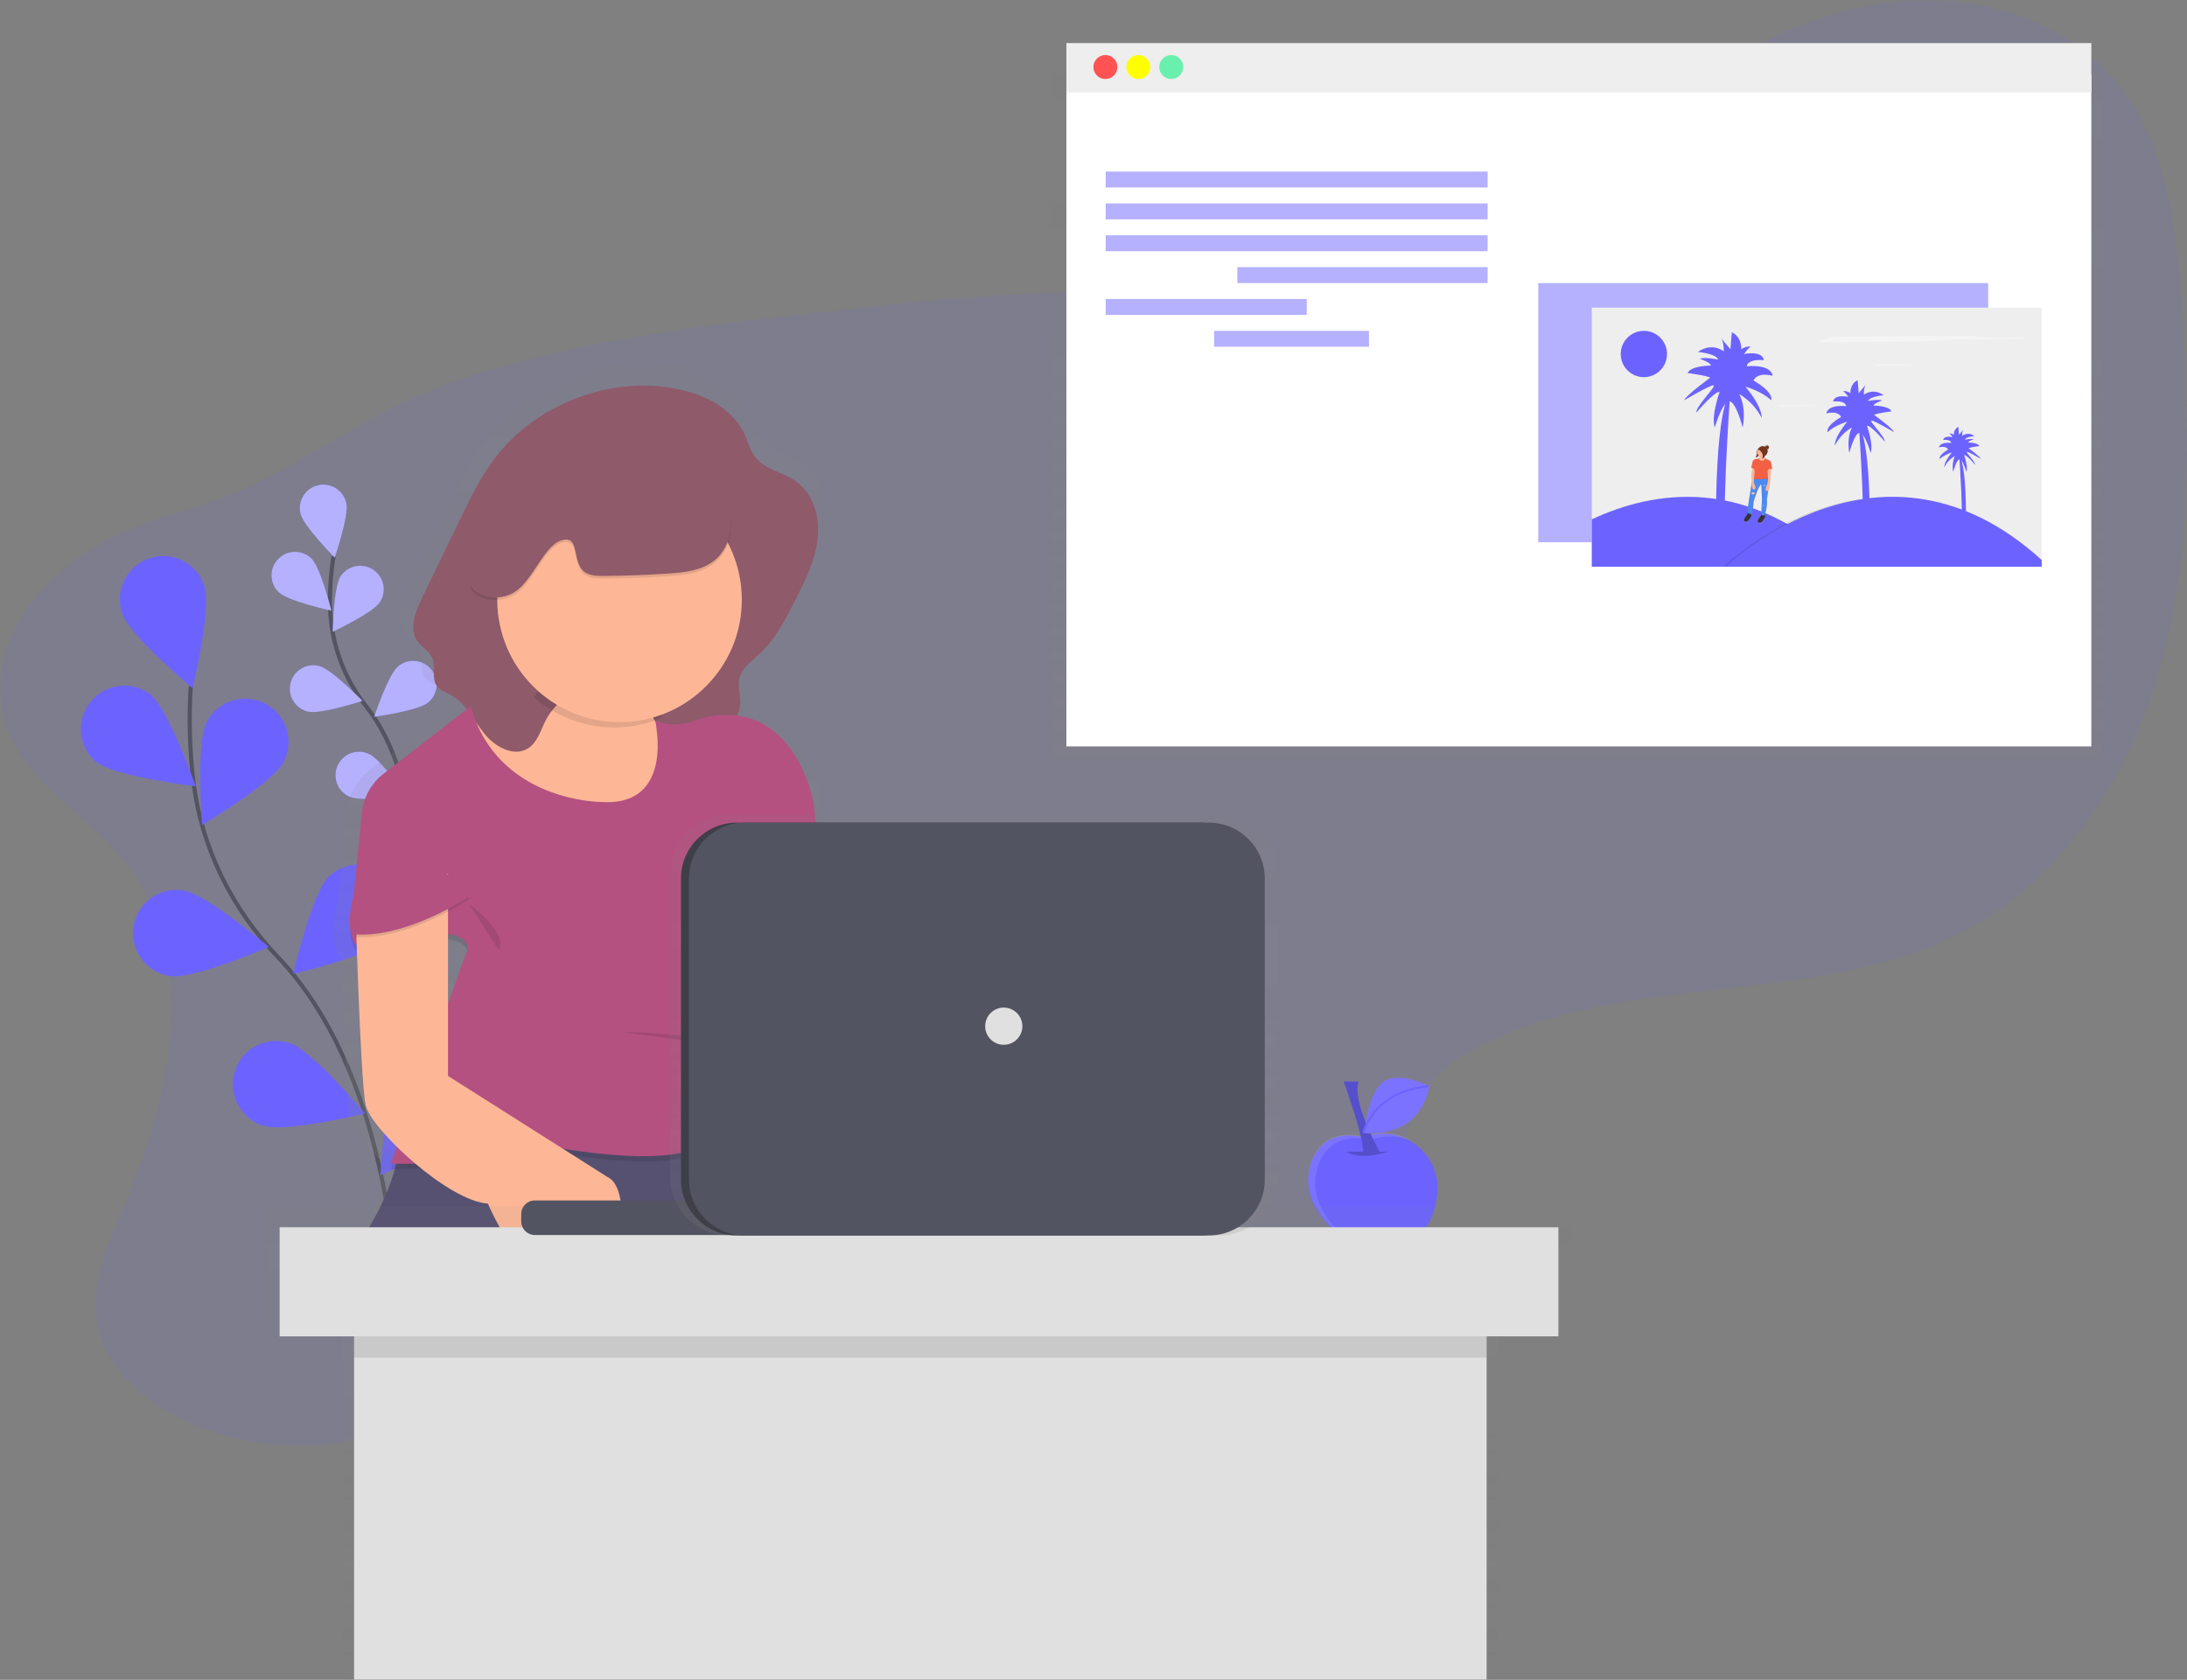 <?xml version="1.0" encoding="UTF-8"?>
<svg xmlns="http://www.w3.org/2000/svg" xmlns:xlink="http://www.w3.org/1999/xlink" width="600pt" height="461pt" viewBox="0 0 600 461" version="1.1">
<rect x="0" y="0" width="600" height="461" fill="#808080" stroke="none"/>
<defs>
<filter id="alpha" filterUnits="objectBoundingBox" x="0%" y="0%" width="100%" height="100%">
  <feColorMatrix type="matrix" in="SourceGraphic" values="0 0 0 0 1 0 0 0 0 1 0 0 0 0 1 0 0 0 1 0"/>
</filter>
<mask id="mask0">
  <g filter="url(#alpha)">
<rect x="0" y="0" width="600" height="461" style="fill:rgb(0%,0%,0%);fill-opacity:0.102;stroke:none;"/>
  </g>
</mask>
<clipPath id="clip1">
  <rect width="600" height="461"/>
</clipPath>
<g id="surface6" clip-path="url(#clip1)">
<path style=" stroke:none;fill-rule:nonzero;fill:rgb(42.353%,38.824%,100%);fill-opacity:1;" d="M 34.543 236.82 C 54.914 262.746 47 300.617 34.059 330.953 C 29.719 341.113 24.824 351.852 26.629 362.742 C 28.863 376.059 40.738 385.797 53.207 390.957 C 75.93 400.367 103.133 398.125 124.016 385.117 C 142.062 373.879 154.988 355.605 173.344 344.879 C 204.062 326.934 243.16 333.711 276.516 346.074 C 300.113 354.82 325.914 366.199 349.359 357.059 C 365.855 350.625 377.262 334.969 383.48 318.371 C 386.48 310.363 388.656 301.688 394.387 295.332 C 397.816 291.559 402.238 288.875 406.793 286.613 C 448.379 265.98 500.891 277.027 541.281 254.145 C 568.555 238.703 586.016 209.531 593.75 179.125 C 601.48 148.723 600.605 116.84 598.617 85.531 C 597.223 63.277 594.719 39.523 580.516 22.348 C 565.484 4.18 539.695 -2.578 516.387 0.875 C 493.078 4.328 471.949 16.637 453.359 31.133 C 430.133 49.25 408.582 71.809 380.062 79.176 C 360.633 84.176 340.207 81.465 320.172 80.492 C 286.68 78.906 253.176 82.43 219.867 86.281 C 187.984 89.969 155.867 94.031 125.492 104.41 C 104 111.734 86.777 125.07 66.48 134.363 C 53.25 140.438 38.824 142.113 26.293 149.855 C 10.863 159.383 -3.285 175.957 0.668 195.352 C 4.43 213.809 23.73 223.059 34.543 236.82 Z M 34.543 236.82 "/>
</g>
<mask id="mask1">
  <g filter="url(#alpha)">
<rect x="0" y="0" width="600" height="461" style="fill:rgb(0%,0%,0%);fill-opacity:0.102;stroke:none;"/>
  </g>
</mask>
<clipPath id="clip2">
  <rect width="600" height="461"/>
</clipPath>
<g id="surface9" clip-path="url(#clip2)">
<path style=" stroke:none;fill-rule:nonzero;fill:rgb(100%,100%,100%);fill-opacity:1;" d="M 362.707 331.891 C 360.246 327.547 360.172 322.246 362.516 317.84 C 366.879 309.832 375.953 312.914 375.953 312.914 L 376.418 312.746 C 379.879 311.496 383.68 311.582 387.078 312.988 C 383.281 310.723 378.668 310.281 374.508 311.785 L 374.047 311.953 C 374.047 311.953 364.973 308.875 360.605 316.879 C 358.266 321.285 358.34 326.586 360.801 330.93 C 362.691 334.363 365.898 338.43 371.086 340.652 C 367.543 338.555 364.648 335.523 362.707 331.891 Z M 362.707 331.891 "/>
</g>
<mask id="mask2">
  <g filter="url(#alpha)">
<rect x="0" y="0" width="600" height="461" style="fill:rgb(0%,0%,0%);fill-opacity:0.2;stroke:none;"/>
  </g>
</mask>
<clipPath id="clip3">
  <rect width="600" height="461"/>
</clipPath>
<g id="surface12" clip-path="url(#clip3)">
<path style=" stroke:none;fill-rule:nonzero;fill:rgb(0%,0%,0%);fill-opacity:1;" d="M 369.348 316.043 C 369.348 316.043 372.715 318.691 380.879 316.043 "/>
</g>
<mask id="mask3">
  <g filter="url(#alpha)">
<rect x="0" y="0" width="600" height="461" style="fill:rgb(0%,0%,0%);fill-opacity:0.2;stroke:none;"/>
  </g>
</mask>
<clipPath id="clip4">
  <rect width="600" height="461"/>
</clipPath>
<g id="surface15" clip-path="url(#clip4)">
<path style=" stroke:none;fill-rule:nonzero;fill:rgb(0%,0%,0%);fill-opacity:1;" d="M 368.629 296.801 C 368.629 296.801 374.395 312.434 373.914 316.523 L 378.484 316.043 C 378.484 316.043 370.793 302.316 372.719 296.801 Z M 368.629 296.801 "/>
</g>
<mask id="mask4">
  <g filter="url(#alpha)">
<rect x="0" y="0" width="600" height="461" style="fill:rgb(0%,0%,0%);fill-opacity:0.102;stroke:none;"/>
  </g>
</mask>
<clipPath id="clip5">
  <rect width="600" height="461"/>
</clipPath>
<g id="surface18" clip-path="url(#clip5)">
<path style=" stroke:none;fill-rule:nonzero;fill:rgb(100%,100%,100%);fill-opacity:1;" d="M 392.164 298.105 C 392.164 298.105 383.09 293.461 379.023 297.301 C 374.953 301.137 374.336 310.945 374.336 310.945 C 374.336 310.945 389.145 312.98 392.164 298.105 Z M 392.164 298.105 "/>
</g>
<mask id="mask5">
  <g filter="url(#alpha)">
<rect x="0" y="0" width="600" height="461" style="fill:rgb(0%,0%,0%);fill-opacity:0.502;stroke:none;"/>
  </g>
</mask>
<clipPath id="clip6">
  <rect width="600" height="461"/>
</clipPath>
<g id="surface21" clip-path="url(#clip6)">
<path style=" stroke:none;fill-rule:nonzero;fill:rgb(100%,100%,100%);fill-opacity:1;" d="M 82.434 140.906 C 83.23 144.379 91.812 153.004 91.812 153.004 C 91.812 153.004 95.812 141.496 94.996 138.031 C 94.207 134.555 90.75 132.379 87.281 133.168 C 83.809 133.961 81.633 137.418 82.422 140.891 Z M 82.434 140.906 "/>
</g>
<mask id="mask6">
  <g filter="url(#alpha)">
<rect x="0" y="0" width="600" height="461" style="fill:rgb(0%,0%,0%);fill-opacity:0.502;stroke:none;"/>
  </g>
</mask>
<clipPath id="clip7">
  <rect width="600" height="461"/>
</clipPath>
<g id="surface24" clip-path="url(#clip7)">
<path style=" stroke:none;fill-rule:nonzero;fill:rgb(100%,100%,100%);fill-opacity:1;" d="M 76.457 162.516 C 79.012 165 90.898 167.574 90.898 167.574 C 90.898 167.574 87.988 155.75 85.434 153.273 C 82.883 150.793 78.805 150.852 76.324 153.406 C 73.848 155.961 73.906 160.043 76.457 162.523 Z M 76.457 162.516 "/>
</g>
<mask id="mask7">
  <g filter="url(#alpha)">
<rect x="0" y="0" width="600" height="461" style="fill:rgb(0%,0%,0%);fill-opacity:0.502;stroke:none;"/>
  </g>
</mask>
<clipPath id="clip8">
  <rect width="600" height="461"/>
</clipPath>
<g id="surface27" clip-path="url(#clip8)">
<path style=" stroke:none;fill-rule:nonzero;fill:rgb(100%,100%,100%);fill-opacity:1;" d="M 84.43 195.273 C 87.855 196.125 99.441 192.34 99.441 192.34 C 99.441 192.34 90.965 183.605 87.516 182.754 C 84.059 181.898 80.57 184.012 79.719 187.469 C 78.863 190.926 80.973 194.422 84.43 195.273 Z M 84.43 195.273 "/>
</g>
<mask id="mask8">
  <g filter="url(#alpha)">
<rect x="0" y="0" width="600" height="461" style="fill:rgb(0%,0%,0%);fill-opacity:0.502;stroke:none;"/>
  </g>
</mask>
<clipPath id="clip9">
  <rect width="600" height="461"/>
</clipPath>
<g id="surface30" clip-path="url(#clip9)">
<path style=" stroke:none;fill-rule:nonzero;fill:rgb(100%,100%,100%);fill-opacity:1;" d="M 96.035 218.688 C 99.297 220.113 111.324 218.336 111.324 218.336 C 111.324 218.336 104.469 208.289 101.188 206.895 C 99.07 205.918 96.59 206.164 94.703 207.539 C 92.82 208.914 91.824 211.203 92.102 213.52 C 92.379 215.836 93.887 217.824 96.047 218.711 Z M 96.035 218.688 "/>
</g>
<mask id="mask9">
  <g filter="url(#alpha)">
<rect x="0" y="0" width="600" height="461" style="fill:rgb(0%,0%,0%);fill-opacity:0.502;stroke:none;"/>
  </g>
</mask>
<clipPath id="clip10">
  <rect width="600" height="461"/>
</clipPath>
<g id="surface33" clip-path="url(#clip10)">
<path style=" stroke:none;fill-rule:nonzero;fill:rgb(100%,100%,100%);fill-opacity:1;" d="M 104.234 165.223 C 102.305 168.215 91.285 173.371 91.285 173.371 C 91.285 173.371 91.484 161.203 93.422 158.211 C 95.359 155.223 99.348 154.367 102.332 156.305 C 105.316 158.242 106.168 162.234 104.234 165.223 Z M 104.234 165.223 "/>
</g>
<mask id="mask10">
  <g filter="url(#alpha)">
<rect x="0" y="0" width="600" height="461" style="fill:rgb(0%,0%,0%);fill-opacity:0.502;stroke:none;"/>
  </g>
</mask>
<clipPath id="clip11">
  <rect width="600" height="461"/>
</clipPath>
<g id="surface36" clip-path="url(#clip11)">
<path style=" stroke:none;fill-rule:nonzero;fill:rgb(100%,100%,100%);fill-opacity:1;" d="M 117.461 192.785 C 114.727 195.074 102.668 196.688 102.668 196.688 C 102.668 196.688 106.496 185.133 109.238 182.855 C 111.98 180.582 116.039 180.965 118.312 183.703 C 120.582 186.445 120.203 190.512 117.461 192.785 Z M 117.461 192.785 "/>
</g>
<mask id="mask11">
  <g filter="url(#alpha)">
<rect x="0" y="0" width="600" height="461" style="fill:rgb(0%,0%,0%);fill-opacity:0.502;stroke:none;"/>
  </g>
</mask>
<clipPath id="clip12">
  <rect width="600" height="461"/>
</clipPath>
<g id="surface39" clip-path="url(#clip12)">
<path style=" stroke:none;fill-rule:nonzero;fill:rgb(100%,100%,100%);fill-opacity:1;" d="M 126.645 221.344 C 124.332 224.047 112.727 227.691 112.727 227.691 C 112.727 227.691 114.547 215.68 116.867 212.953 C 119.184 210.25 123.254 209.938 125.953 212.254 C 128.656 214.574 128.969 218.645 126.652 221.348 Z M 126.645 221.344 "/>
</g>
<linearGradient id="linear0" gradientUnits="userSpaceOnUse" x1="756.96" y1="364.35" x2="756.96" y2="20.38" gradientTransform="matrix(0.571,0,0,0.572,0,0)">
<stop offset="0" style="stop-color:rgb(50.196%,50.196%,50.196%);stop-opacity:0.251;"/>
<stop offset="0.54" style="stop-color:rgb(50.196%,50.196%,50.196%);stop-opacity:0.122;"/>
<stop offset="1" style="stop-color:rgb(50.196%,50.196%,50.196%);stop-opacity:0.102;"/>
</linearGradient>
<mask id="mask12">
  <g filter="url(#alpha)">
<rect x="0" y="0" width="600" height="461" style="fill:rgb(0%,0%,0%);fill-opacity:0.502;stroke:none;"/>
  </g>
</mask>
<clipPath id="clip13">
  <rect width="600" height="461"/>
</clipPath>
<g id="surface42" clip-path="url(#clip13)">
<path style=" stroke:none;fill-rule:nonzero;fill:rgb(42.353%,38.824%,100%);fill-opacity:1;" d="M 303.344 47.09 L 408.125 47.09 L 408.125 51.461 L 303.344 51.461 Z M 303.344 47.09 "/>
</g>
<mask id="mask13">
  <g filter="url(#alpha)">
<rect x="0" y="0" width="600" height="461" style="fill:rgb(0%,0%,0%);fill-opacity:0.502;stroke:none;"/>
  </g>
</mask>
<clipPath id="clip14">
  <rect width="600" height="461"/>
</clipPath>
<g id="surface45" clip-path="url(#clip14)">
<path style=" stroke:none;fill-rule:nonzero;fill:rgb(42.353%,38.824%,100%);fill-opacity:1;" d="M 303.344 55.828 L 408.125 55.828 L 408.125 60.199 L 303.344 60.199 Z M 303.344 55.828 "/>
</g>
<mask id="mask14">
  <g filter="url(#alpha)">
<rect x="0" y="0" width="600" height="461" style="fill:rgb(0%,0%,0%);fill-opacity:0.502;stroke:none;"/>
  </g>
</mask>
<clipPath id="clip15">
  <rect width="600" height="461"/>
</clipPath>
<g id="surface48" clip-path="url(#clip15)">
<path style=" stroke:none;fill-rule:nonzero;fill:rgb(42.353%,38.824%,100%);fill-opacity:1;" d="M 303.344 64.57 L 408.125 64.57 L 408.125 68.938 L 303.344 68.938 Z M 303.344 64.57 "/>
</g>
<mask id="mask15">
  <g filter="url(#alpha)">
<rect x="0" y="0" width="600" height="461" style="fill:rgb(0%,0%,0%);fill-opacity:0.502;stroke:none;"/>
  </g>
</mask>
<clipPath id="clip16">
  <rect width="600" height="461"/>
</clipPath>
<g id="surface51" clip-path="url(#clip16)">
<path style=" stroke:none;fill-rule:nonzero;fill:rgb(42.353%,38.824%,100%);fill-opacity:1;" d="M 339.457 73.309 L 408.121 73.309 L 408.121 77.68 L 339.457 77.68 Z M 339.457 73.309 "/>
</g>
<mask id="mask16">
  <g filter="url(#alpha)">
<rect x="0" y="0" width="600" height="461" style="fill:rgb(0%,0%,0%);fill-opacity:0.502;stroke:none;"/>
  </g>
</mask>
<clipPath id="clip17">
  <rect width="600" height="461"/>
</clipPath>
<g id="surface54" clip-path="url(#clip17)">
<path style=" stroke:none;fill-rule:nonzero;fill:rgb(42.353%,38.824%,100%);fill-opacity:1;" d="M 303.344 82.055 L 358.516 82.055 L 358.516 86.422 L 303.344 86.422 Z M 303.344 82.055 "/>
</g>
<mask id="mask17">
  <g filter="url(#alpha)">
<rect x="0" y="0" width="600" height="461" style="fill:rgb(0%,0%,0%);fill-opacity:0.502;stroke:none;"/>
  </g>
</mask>
<clipPath id="clip18">
  <rect width="600" height="461"/>
</clipPath>
<g id="surface57" clip-path="url(#clip18)">
<path style=" stroke:none;fill-rule:nonzero;fill:rgb(42.353%,38.824%,100%);fill-opacity:1;" d="M 333.109 90.793 L 375.578 90.793 L 375.578 95.164 L 333.109 95.164 Z M 333.109 90.793 "/>
</g>
<mask id="mask18">
  <g filter="url(#alpha)">
<rect x="0" y="0" width="600" height="461" style="fill:rgb(0%,0%,0%);fill-opacity:0.502;stroke:none;"/>
  </g>
</mask>
<clipPath id="clip19">
  <rect width="600" height="461"/>
</clipPath>
<g id="surface60" clip-path="url(#clip19)">
<path style=" stroke:none;fill-rule:nonzero;fill:rgb(42.353%,38.824%,100%);fill-opacity:1;" d="M 422.016 77.684 L 545.457 77.684 L 545.457 148.797 L 422.016 148.797 Z M 422.016 77.684 "/>
</g>
<mask id="mask19">
  <g filter="url(#alpha)">
<rect x="0" y="0" width="600" height="461" style="fill:rgb(0%,0%,0%);fill-opacity:0.102;stroke:none;"/>
  </g>
</mask>
<clipPath id="clip20">
  <rect width="600" height="461"/>
</clipPath>
<g id="surface63" clip-path="url(#clip20)">
<path style=" stroke:none;fill-rule:nonzero;fill:rgb(0%,0%,0%);fill-opacity:1;" d="M 559.348 153.688 L 559.348 155.527 L 473.219 155.527 L 473.219 155.133 C 473.219 155.133 515.602 113.848 559.348 153.688 Z M 559.348 153.688 "/>
</g>
<linearGradient id="linear1" gradientUnits="userSpaceOnUse" x1="919.02" y1="298.54" x2="919.02" y2="260.1" gradientTransform="matrix(0.571,0,0,0.572,-42.857,-26.928)">
<stop offset="0" style="stop-color:rgb(50.196%,50.196%,50.196%);stop-opacity:0.251;"/>
<stop offset="0.54" style="stop-color:rgb(50.196%,50.196%,50.196%);stop-opacity:0.122;"/>
<stop offset="1" style="stop-color:rgb(50.196%,50.196%,50.196%);stop-opacity:0.102;"/>
</linearGradient>
<mask id="mask20">
  <g filter="url(#alpha)">
<rect x="0" y="0" width="600" height="461" style="fill:rgb(0%,0%,0%);fill-opacity:0.102;stroke:none;"/>
  </g>
</mask>
<clipPath id="clip21">
  <rect width="600" height="461"/>
</clipPath>
<g id="surface66" clip-path="url(#clip21)">
<path style=" stroke:none;fill-rule:nonzero;fill:rgb(0%,0%,0%);fill-opacity:1;" d="M 483.102 133.004 L 483.102 132.934 C 482.23 133.25 480.977 137.707 480.977 137.707 C 480.957 138.855 480.773 140 480.441 141.102 L 480.555 141.145 C 480.898 140.031 481.094 138.875 481.125 137.711 C 481.125 137.711 482.234 133.645 483.102 133.004 Z M 483.102 133.004 "/>
<path style=" stroke:none;fill-rule:nonzero;fill:rgb(0%,0%,0%);fill-opacity:1;" d="M 484.977 130.836 L 484.855 130.836 C 485.285 131.832 485.355 132.945 485.059 133.988 L 484.594 137.16 C 484.867 138.574 484.07 141.164 483.988 141.453 L 484.102 141.453 C 484.102 141.453 485.004 138.633 484.719 137.141 L 485.184 133.965 C 485.473 132.93 485.402 131.824 484.977 130.836 Z M 484.977 130.836 "/>
</g>
<mask id="mask21">
  <g filter="url(#alpha)">
<rect x="0" y="0" width="600" height="461" style="fill:rgb(0%,0%,0%);fill-opacity:0.102;stroke:none;"/>
  </g>
</mask>
<clipPath id="clip22">
  <rect width="600" height="461"/>
</clipPath>
<g id="surface69" clip-path="url(#clip22)">
<path style=" stroke:none;fill-rule:nonzero;fill:rgb(0%,0%,0%);fill-opacity:1;" d="M 480.516 128.297 C 480.512 128.359 480.555 128.414 480.617 128.43 C 480.902 128.496 481.172 128.625 481.406 128.805 C 481.848 129.148 480.941 128.117 480.941 128.117 L 480.641 128.188 Z M 480.516 128.297 "/>
</g>
<mask id="mask22">
  <g filter="url(#alpha)">
<rect x="0" y="0" width="600" height="461" style="fill:rgb(0%,0%,0%);fill-opacity:0.102;stroke:none;"/>
  </g>
</mask>
<clipPath id="clip23">
  <rect width="600" height="461"/>
</clipPath>
<g id="surface72" clip-path="url(#clip23)">
<path style=" stroke:none;fill-rule:nonzero;fill:rgb(0%,0%,0%);fill-opacity:1;" d="M 486.164 128.594 C 485.906 128.477 485.609 128.477 485.352 128.59 C 485.094 128.707 484.895 128.93 484.812 129.199 C 484.812 129.199 485.578 128.629 486.109 128.707 "/>
</g>
<mask id="mask23">
  <g filter="url(#alpha)">
<rect x="0" y="0" width="600" height="461" style="fill:rgb(0%,0%,0%);fill-opacity:0.102;stroke:none;"/>
  </g>
</mask>
<clipPath id="clip24">
  <rect width="600" height="461"/>
</clipPath>
<g id="surface75" clip-path="url(#clip24)">
<path style=" stroke:none;fill-rule:nonzero;fill:rgb(0%,0%,0%);fill-opacity:1;" d="M 480.754 128.074 C 480.785 128.504 480.758 128.938 480.676 129.359 C 480.586 129.789 480.539 130.223 480.527 130.66 C 480.566 130.945 480.652 132.836 480.652 132.836 C 480.652 132.836 480.504 134.496 481.309 134.344 C 482.113 134.188 481.184 132.453 481.184 132.453 L 481.223 130.168 C 481.445 129.871 481.59 129.523 481.633 129.156 C 481.668 128.645 480.754 128.074 480.754 128.074 Z M 480.754 128.074 "/>
</g>
<mask id="mask24">
  <g filter="url(#alpha)">
<rect x="0" y="0" width="600" height="461" style="fill:rgb(0%,0%,0%);fill-opacity:0.102;stroke:none;"/>
  </g>
</mask>
<clipPath id="clip25">
  <rect width="600" height="461"/>
</clipPath>
<g id="surface78" clip-path="url(#clip25)">
<path style=" stroke:none;fill-rule:nonzero;fill:rgb(0%,0%,0%);fill-opacity:1;" d="M 485.898 128.184 L 485.789 129.949 C 485.789 129.949 485.719 132.426 485.418 133.055 C 485.418 133.055 485.496 134.77 484.691 134.77 C 483.887 134.77 484.828 132.867 484.828 132.867 C 484.828 132.867 485.262 130.934 485.039 130.316 L 484.828 128.195 Z M 485.898 128.184 "/>
</g>
<mask id="mask25">
  <g filter="url(#alpha)">
<rect x="0" y="0" width="600" height="461" style="fill:rgb(0%,0%,0%);fill-opacity:0.102;stroke:none;"/>
  </g>
</mask>
<clipPath id="clip26">
  <rect width="600" height="461"/>
</clipPath>
<g id="surface81" clip-path="url(#clip26)">
<path style=" stroke:none;fill-rule:nonzero;fill:rgb(0%,0%,0%);fill-opacity:1;" d="M 483.285 126.465 C 483.285 126.465 483.938 126.77 484.297 125.895 L 485.629 126.547 C 485.793 126.703 485.887 126.918 485.887 127.148 L 486.172 128.68 C 485.926 128.582 485.652 128.59 485.414 128.699 C 485.176 128.805 484.988 129.004 484.898 129.25 L 484.977 130.117 C 485.043 130.328 485.027 130.559 484.938 130.762 C 484.922 130.797 484.922 130.84 484.938 130.875 C 484.984 131.004 484.969 131.148 484.895 131.262 C 484.816 131.375 484.691 131.445 484.555 131.449 C 484.195 131.449 483.84 131.477 483.484 131.527 C 483.199 131.609 482.344 131.363 482.051 131.527 C 481.762 131.695 481.16 131.402 481.16 131.402 L 481.324 130.703 C 481.324 130.703 481.219 130.359 481.324 130.242 C 481.43 129.746 481.406 129.23 481.258 128.75 C 481.258 128.75 480.766 128.285 480.48 128.363 L 480.891 126.598 C 481.066 126.262 481.406 126.047 481.781 126.027 C 482.09 126.055 482.398 125.965 482.645 125.781 C 482.645 125.781 482.324 126.359 483.285 126.465 Z M 483.285 126.465 "/>
</g>
<mask id="mask26">
  <g filter="url(#alpha)">
<rect x="0" y="0" width="600" height="461" style="fill:rgb(0%,0%,0%);fill-opacity:0.102;stroke:none;"/>
  </g>
</mask>
<clipPath id="clip27">
  <rect width="600" height="461"/>
</clipPath>
<g id="surface84" clip-path="url(#clip27)">
<path style=" stroke:none;fill-rule:nonzero;fill:rgb(0%,0%,0%);fill-opacity:1;" d="M 483.355 126.438 C 483.531 126.484 484.012 126.539 484.297 125.82 L 485.629 126.473 C 485.793 126.629 485.887 126.844 485.887 127.074 L 486.172 128.605 C 485.926 128.508 485.652 128.516 485.414 128.625 C 485.176 128.73 484.988 128.93 484.898 129.176 L 484.977 130.039 L 485.027 130.211 C 485.078 130.359 485.051 130.523 484.961 130.648 C 484.93 130.695 484.93 130.758 484.961 130.809 C 485.008 130.934 484.992 131.078 484.914 131.191 C 484.84 131.305 484.715 131.375 484.578 131.379 C 484.219 131.383 483.863 131.41 483.508 131.461 C 483.223 131.539 482.367 131.293 482.074 131.461 C 481.781 131.625 481.184 131.332 481.184 131.332 L 481.348 130.637 C 481.348 130.637 481.238 130.293 481.348 130.172 C 481.453 129.676 481.43 129.164 481.281 128.68 C 481.281 128.68 480.789 128.215 480.504 128.297 L 480.914 126.527 C 481.09 126.195 481.43 125.977 481.805 125.957 C 482.113 125.984 482.422 125.898 482.668 125.711 C 482.668 125.711 482.348 126.281 483.195 126.426 Z M 483.355 126.438 "/>
</g>
<mask id="mask27">
  <g filter="url(#alpha)">
<rect x="0" y="0" width="600" height="461" style="fill:rgb(0%,0%,0%);fill-opacity:0.102;stroke:none;"/>
  </g>
</mask>
<clipPath id="clip28">
  <rect width="600" height="461"/>
</clipPath>
<g id="surface87" clip-path="url(#clip28)">
<path style=" stroke:none;fill-rule:nonzero;fill:rgb(0%,0%,0%);fill-opacity:1;" d="M 483.855 124.098 L 482.715 124.824 C 482.742 124.949 482.766 125.074 482.781 125.203 C 482.914 125.254 483.059 125.281 483.199 125.281 C 483.484 125.262 483.754 125.141 483.953 124.938 C 483.895 124.664 483.863 124.383 483.855 124.098 Z M 483.855 124.098 "/>
</g>
<mask id="mask28">
  <g filter="url(#alpha)">
<rect x="0" y="0" width="600" height="461" style="fill:rgb(0%,0%,0%);fill-opacity:0.102;stroke:none;"/>
  </g>
</mask>
<clipPath id="clip29">
  <rect width="600" height="461"/>
</clipPath>
<g id="surface90" clip-path="url(#clip29)">
<path style=" stroke:none;fill-rule:nonzero;fill:rgb(0%,0%,0%);fill-opacity:1;" d="M 484.715 127.383 C 484.766 127.625 484.766 127.875 484.715 128.117 C 484.715 128.117 484.645 128.766 484.754 128.875 "/>
</g>
<mask id="mask29">
  <g filter="url(#alpha)">
<rect x="0" y="0" width="600" height="461" style="fill:rgb(0%,0%,0%);fill-opacity:0.102;stroke:none;"/>
  </g>
</mask>
<clipPath id="clip30">
  <rect width="600" height="461"/>
</clipPath>
<g id="surface93" clip-path="url(#clip30)">
<path style=" stroke:none;fill-rule:nonzero;fill:rgb(0%,0%,0%);fill-opacity:1;" d="M 481.387 127.5 C 481.441 127.746 481.441 127.996 481.387 128.238 C 481.387 128.238 481.32 128.887 481.43 128.996 "/>
</g>
<mask id="mask30">
  <g filter="url(#alpha)">
<rect x="0" y="0" width="600" height="461" style="fill:rgb(0%,0%,0%);fill-opacity:0.102;stroke:none;"/>
  </g>
</mask>
<clipPath id="clip31">
  <rect width="600" height="461"/>
</clipPath>
<g id="surface96" clip-path="url(#clip31)">
<path style=" stroke:none;fill-rule:nonzero;fill:rgb(0%,0%,0%);fill-opacity:1;" d="M 481.359 130.172 C 481.465 130.211 481.582 130.211 481.688 130.172 C 481.812 130.133 481.953 130.133 482.078 130.172 "/>
</g>
<mask id="mask31">
  <g filter="url(#alpha)">
<rect x="0" y="0" width="600" height="461" style="fill:rgb(0%,0%,0%);fill-opacity:0.102;stroke:none;"/>
  </g>
</mask>
<clipPath id="clip32">
  <rect width="600" height="461"/>
</clipPath>
<g id="surface99" clip-path="url(#clip32)">
<path style=" stroke:none;fill-rule:nonzero;fill:rgb(0%,0%,0%);fill-opacity:1;" d="M 481.527 129.219 C 481.914 129.238 482.305 129.176 482.668 129.039 C 482.668 129.039 484.062 129.383 484.461 129.137 "/>
</g>
<mask id="mask32">
  <g filter="url(#alpha)">
<rect x="0" y="0" width="600" height="461" style="fill:rgb(0%,0%,0%);fill-opacity:0.102;stroke:none;"/>
  </g>
</mask>
<clipPath id="clip33">
  <rect width="600" height="461"/>
</clipPath>
<g id="surface102" clip-path="url(#clip33)">
<path style=" stroke:none;fill-rule:nonzero;fill:rgb(0%,0%,0%);fill-opacity:1;" d="M 483.344 123.371 C 483.297 123.789 483.352 124.215 483.496 124.605 C 483.641 124.992 483.613 125.418 483.43 125.785 C 483.551 125.816 483.684 125.785 483.777 125.699 C 483.875 125.613 483.961 125.512 484.027 125.402 C 484.102 125.312 484.156 125.207 484.184 125.094 C 484.195 124.918 484.168 124.738 484.102 124.574 C 484.027 124.27 483.973 123.957 483.938 123.645 C 483.938 123.457 483.938 122.91 483.727 122.855 C 483.516 122.805 483.383 123.211 483.344 123.371 Z M 483.344 123.371 "/>
</g>
<mask id="mask33">
  <g filter="url(#alpha)">
<rect x="0" y="0" width="600" height="461" style="fill:rgb(0%,0%,0%);fill-opacity:0.102;stroke:none;"/>
  </g>
</mask>
<clipPath id="clip34">
  <rect width="600" height="461"/>
</clipPath>
<g id="surface105" clip-path="url(#clip34)">
<path style=" stroke:none;fill-rule:nonzero;fill:rgb(0%,0%,0%);fill-opacity:1;" d="M 482.891 123.652 C 482.984 123.75 483.004 123.898 483.086 124.012 C 483.23 124.172 483.441 124.254 483.656 124.234 C 483.711 124.234 483.77 124.246 483.816 124.27 C 483.902 124.328 483.91 124.453 483.965 124.539 C 484.023 124.605 484.109 124.645 484.199 124.645 C 484.289 124.645 484.375 124.605 484.434 124.539 C 484.531 124.402 484.578 124.238 484.57 124.07 C 484.59 123.879 484.59 123.688 484.57 123.496 C 484.566 123.27 484.477 123.055 484.32 122.891 C 484.191 122.797 484.039 122.73 483.879 122.703 C 483.66 122.625 483.426 122.609 483.199 122.652 C 483.09 122.688 482.988 122.738 482.891 122.805 L 482.492 123.074 C 482.344 123.176 482.07 123.383 482.336 123.496 C 482.531 123.539 482.75 123.496 482.891 123.652 Z M 482.891 123.652 "/>
</g>
<mask id="mask34">
  <g filter="url(#alpha)">
<rect x="0" y="0" width="600" height="461" style="fill:rgb(0%,0%,0%);fill-opacity:0.2;stroke:none;"/>
  </g>
</mask>
<clipPath id="clip35">
  <rect width="600" height="461"/>
</clipPath>
<g id="surface108" clip-path="url(#clip35)">
<path style=" stroke:none;fill-rule:nonzero;fill:rgb(42.353%,38.824%,100%);fill-opacity:1;" d="M 224.219 397.328 L 178.766 397.328 L 178.766 371.699 L 224.219 371.699 Z M 180.688 395.406 L 222.285 395.406 L 222.285 373.621 L 180.688 373.621 Z M 180.688 395.406 "/>
</g>
<linearGradient id="linear2" gradientUnits="userSpaceOnUse" x1="532.43" y1="677.74" x2="532.43" y2="220.6" gradientTransform="matrix(-0.571,0,0,0.572,485.057,-26.928)">
<stop offset="0" style="stop-color:rgb(50.196%,50.196%,50.196%);stop-opacity:0.251;"/>
<stop offset="0.54" style="stop-color:rgb(50.196%,50.196%,50.196%);stop-opacity:0.122;"/>
<stop offset="1" style="stop-color:rgb(50.196%,50.196%,50.196%);stop-opacity:0.102;"/>
</linearGradient>
<mask id="mask35">
  <g filter="url(#alpha)">
<rect x="0" y="0" width="600" height="461" style="fill:rgb(0%,0%,0%);fill-opacity:0.102;stroke:none;"/>
  </g>
</mask>
<clipPath id="clip36">
  <rect width="600" height="461"/>
</clipPath>
<g id="surface111" clip-path="url(#clip36)">
<path style=" stroke:none;fill-rule:nonzero;fill:rgb(0%,0%,0%);fill-opacity:1;" d="M 164.867 221.539 C 164.867 221.539 136.422 221.539 129.133 195.254 L 105.188 213.828 C 101.848 216.422 99.719 220.273 99.297 224.484 L 97.012 247.094 C 97.012 247.094 94.457 255.488 97.379 260.598 C 97.379 260.598 127.664 252.934 128.379 261.688 L 107.246 320.824 C 107.246 320.824 140.07 321.555 148.816 315.715 C 148.816 315.715 184.555 323.016 193.309 314.984 C 202.062 306.953 210.812 307.688 203.52 289.434 C 203.52 289.434 218.109 274.832 211.52 254.391 C 204.93 233.949 211.152 254.758 211.152 254.758 C 211.152 254.758 225.379 247.82 224.645 234.68 L 223.188 221.527 C 223.188 221.527 223.109 221.09 222.91 220.309 C 218.461 202.988 206.516 193.426 189.719 199.523 C 184.812 201.301 179.793 199.266 179.793 199.266 C 179.793 199.266 185.285 223.02 164.867 221.539 Z M 164.867 221.539 "/>
</g>
<mask id="mask36">
  <g filter="url(#alpha)">
<rect x="0" y="0" width="600" height="461" style="fill:rgb(0%,0%,0%);fill-opacity:0.102;stroke:none;"/>
  </g>
</mask>
<clipPath id="clip37">
  <rect width="600" height="461"/>
</clipPath>
<g id="surface114" clip-path="url(#clip37)">
<path style=" stroke:none;fill-rule:nonzero;fill:rgb(0%,0%,0%);fill-opacity:1;" d="M 128.762 246.723 C 128.762 246.723 112 258.113 97.398 257.164 C 97.398 257.164 95.941 237.598 100.32 236.504 C 104.695 235.414 123.656 236.504 128.762 246.723 Z M 128.762 246.723 "/>
</g>
<mask id="mask37">
  <g filter="url(#alpha)">
<rect x="0" y="0" width="600" height="461" style="fill:rgb(0%,0%,0%);fill-opacity:0.102;stroke:none;"/>
  </g>
</mask>
<clipPath id="clip38">
  <rect width="600" height="461"/>
</clipPath>
<g id="surface117" clip-path="url(#clip38)">
<path style=" stroke:none;fill-rule:nonzero;fill:rgb(0%,0%,0%);fill-opacity:1;" d="M 152.469 178.465 L 182.371 182.844 C 182.371 182.844 181.695 189.434 181.566 197 C 169.707 202.004 156.039 199.781 146.371 191.281 C 148.875 188.191 151.035 184.039 152.469 178.465 Z M 152.469 178.465 "/>
</g>
<mask id="mask38">
  <g filter="url(#alpha)">
<rect x="0" y="0" width="600" height="461" style="fill:rgb(0%,0%,0%);fill-opacity:0.102;stroke:none;"/>
  </g>
</mask>
<clipPath id="clip39">
  <rect width="600" height="461"/>
</clipPath>
<g id="surface120" clip-path="url(#clip39)">
<path style=" stroke:none;fill-rule:nonzero;fill:rgb(0%,0%,0%);fill-opacity:1;" d="M 161.145 158.141 C 162.527 158.781 164.102 158.793 165.629 158.781 C 171.562 158.742 177.492 158.523 183.418 158.125 C 187.91 157.82 192.695 157.293 196.16 154.418 C 200.824 150.547 201.559 143.289 199.152 137.723 C 196.75 132.156 191.84 128.055 186.656 124.922 C 183.727 123.062 180.547 121.621 177.219 120.637 C 167.602 118.023 156.965 121.211 149.324 127.645 C 141.688 134.078 136.816 143.305 134.238 152.941 C 133.348 156.277 132.207 160.246 128.91 161.258 C 131.102 164.914 136.457 165.492 140.309 163.66 C 145.977 160.961 148.879 150.633 153.973 149.008 C 159.633 147.219 156.332 155.934 161.145 158.141 Z M 161.145 158.141 "/>
</g>
<mask id="mask39">
  <g filter="url(#alpha)">
<rect x="0" y="0" width="600" height="461" style="fill:rgb(0%,0%,0%);fill-opacity:0.102;stroke:none;"/>
  </g>
</mask>
<clipPath id="clip40">
  <rect width="600" height="461"/>
</clipPath>
<g id="surface123" clip-path="url(#clip40)">
<path style=" stroke:none;fill-rule:nonzero;fill:rgb(0%,0%,0%);fill-opacity:1;" d="M 203.887 287.605 C 192.941 284.68 181.664 283.207 170.336 283.223 "/>
</g>
<mask id="mask40">
  <g filter="url(#alpha)">
<rect x="0" y="0" width="600" height="461" style="fill:rgb(0%,0%,0%);fill-opacity:0.102;stroke:none;"/>
  </g>
</mask>
<clipPath id="clip41">
  <rect width="600" height="461"/>
</clipPath>
<g id="surface126" clip-path="url(#clip41)">
<path style=" stroke:none;fill-rule:nonzero;fill:rgb(0%,0%,0%);fill-opacity:1;" d="M 128.762 248.184 C 128.762 248.184 139.703 256.191 136.762 260.598 "/>
</g>
<mask id="mask41">
  <g filter="url(#alpha)">
<rect x="0" y="0" width="600" height="461" style="fill:rgb(0%,0%,0%);fill-opacity:0.702;stroke:none;"/>
  </g>
</mask>
<linearGradient id="linear3" gradientUnits="userSpaceOnUse" x1="441.23" y1="805.83" x2="441.23" y2="578.64" gradientTransform="matrix(0.571,0,0,0.572,0,0)">
<stop offset="0" style="stop-color:rgb(50.196%,50.196%,50.196%);stop-opacity:0.251;"/>
<stop offset="0.54" style="stop-color:rgb(50.196%,50.196%,50.196%);stop-opacity:0.122;"/>
<stop offset="1" style="stop-color:rgb(50.196%,50.196%,50.196%);stop-opacity:0.102;"/>
</linearGradient>
<clipPath id="clip42">
  <rect width="600" height="461"/>
</clipPath>
<g id="surface129" clip-path="url(#clip42)">
<path style=" stroke:none;fill-rule:nonzero;fill:url(#linear3);" d="M 431.188 330.961 L 73.074 330.961 L 73.074 362.297 L 93.922 362.297 L 93.922 460.91 L 411.086 460.91 L 411.086 362.297 L 431.188 362.297 Z M 431.188 330.961 "/>
</g>
<mask id="mask42">
  <g filter="url(#alpha)">
<rect x="0" y="0" width="600" height="461" style="fill:rgb(0%,0%,0%);fill-opacity:0.102;stroke:none;"/>
  </g>
</mask>
<clipPath id="clip43">
  <rect width="600" height="461"/>
</clipPath>
<g id="surface132" clip-path="url(#clip43)">
<path style=" stroke:none;fill-rule:nonzero;fill:rgb(0%,0%,0%);fill-opacity:1;" d="M 97.145 355.051 L 407.848 355.051 L 407.848 372.57 L 97.145 372.57 Z M 97.145 355.051 "/>
</g>
<mask id="mask43">
  <g filter="url(#alpha)">
<rect x="0" y="0" width="600" height="461" style="fill:rgb(0%,0%,0%);fill-opacity:0.702;stroke:none;"/>
  </g>
</mask>
<linearGradient id="linear4" gradientUnits="userSpaceOnUse" x1="467.66" y1="592.77" x2="467.66" y2="390.97" gradientTransform="matrix(0.571,0,0,0.572,0,0)">
<stop offset="0" style="stop-color:rgb(50.196%,50.196%,50.196%);stop-opacity:0.251;"/>
<stop offset="0.54" style="stop-color:rgb(50.196%,50.196%,50.196%);stop-opacity:0.122;"/>
<stop offset="1" style="stop-color:rgb(50.196%,50.196%,50.196%);stop-opacity:0.102;"/>
</linearGradient>
<clipPath id="clip44">
  <rect width="600" height="461"/>
</clipPath>
<g id="surface135" clip-path="url(#clip44)">
<path style=" stroke:none;fill-rule:nonzero;fill:url(#linear4);" d="M 199.973 223.621 L 334.492 223.621 C 343.398 223.621 350.617 230.848 350.617 239.762 L 350.617 322.898 C 350.617 331.816 343.398 339.039 334.492 339.039 L 199.973 339.039 C 191.066 339.039 183.848 331.816 183.848 322.898 L 183.848 239.762 C 183.848 230.848 191.066 223.621 199.973 223.621 Z M 199.973 223.621 "/>
</g>
</defs>
<g id="surface1">
<use xlink:href="#surface6" mask="url(#mask0)"/>
<path style="fill:none;stroke-width:2;stroke-linecap:butt;stroke-linejoin:miter;stroke:rgb(32.549%,32.941%,38.039%);stroke-opacity:1;stroke-miterlimit:10;" d="M 264.779 659.291 C 264.779 659.291 261.478 561.532 208.588 506.287 C 186.392 483.108 171.811 453.672 167.948 421.812 C 166.144 406.692 165.733 391.434 166.711 376.239 " transform="matrix(0.571,0,0,0.572,-42.857,-26.928)"/>
<path style=" stroke:none;fill-rule:nonzero;fill:rgb(42.353%,38.824%,100%);fill-opacity:1;" d="M 33.473 168.258 C 35.543 174.504 52.836 188.852 52.836 188.852 C 52.836 188.852 58.133 166.996 56.062 160.754 C 53.996 154.512 47.262 151.129 41.023 153.199 C 34.785 155.27 31.406 162.012 33.473 168.254 Z M 33.473 168.258 "/>
<path style=" stroke:none;fill-rule:nonzero;fill:rgb(42.353%,38.824%,100%);fill-opacity:1;" d="M 26.285 209.035 C 31.43 213.152 53.715 215.793 53.715 215.793 C 53.715 215.793 46.285 194.57 41.145 190.457 C 36.004 186.676 28.797 187.625 24.809 192.609 C 20.82 197.598 21.473 204.84 26.285 209.035 Z M 26.285 209.035 "/>
<path style=" stroke:none;fill-rule:nonzero;fill:rgb(42.353%,38.824%,100%);fill-opacity:1;" d="M 46.656 267.859 C 53.16 268.82 73.75 259.852 73.75 259.852 C 73.75 259.852 56.641 245.281 50.137 244.32 C 43.637 243.355 37.586 247.852 36.625 254.359 C 35.664 260.867 40.156 266.922 46.656 267.883 Z M 46.656 267.859 "/>
<path style=" stroke:none;fill-rule:nonzero;fill:rgb(42.353%,38.824%,100%);fill-opacity:1;" d="M 72.098 308.895 C 78.344 310.941 100.152 305.562 100.152 305.562 C 100.152 305.562 85.75 288.309 79.504 286.262 C 73.258 284.207 66.535 287.609 64.484 293.859 C 62.43 300.109 65.832 306.84 72.074 308.895 Z M 72.098 308.895 "/>
<path style=" stroke:none;fill-rule:nonzero;fill:rgb(42.353%,38.824%,100%);fill-opacity:1;" d="M 77.812 209.133 C 74.777 214.965 55.43 226.395 55.43 226.395 C 55.43 226.395 53.668 203.977 56.703 198.137 C 59.734 192.305 66.918 190.035 72.75 193.07 C 78.578 196.105 80.844 203.297 77.812 209.133 Z M 77.812 209.133 "/>
<path style=" stroke:none;fill-rule:nonzero;fill:rgb(42.353%,38.824%,100%);fill-opacity:1;" d="M 106.961 257.496 C 102.32 262.156 80.445 267.262 80.445 267.262 C 80.445 267.262 85.469 245.344 90.102 240.68 C 94.742 236.023 102.273 236.008 106.93 240.648 C 111.582 245.293 111.598 252.832 106.961 257.492 Z M 106.961 257.496 "/>
<path style=" stroke:none;fill-rule:nonzero;fill:rgb(42.353%,38.824%,100%);fill-opacity:1;" d="M 128.848 308.395 C 125.062 313.773 104.359 322.504 104.359 322.504 C 104.359 322.504 105.605 300.055 109.395 294.676 C 111.781 291.039 115.957 289 120.285 289.348 C 124.617 289.695 128.414 292.375 130.191 296.344 C 131.969 300.312 131.445 304.934 128.824 308.402 Z M 128.848 308.395 "/>
<path style=" stroke:none;fill-rule:nonzero;fill:rgb(42.353%,38.824%,100%);fill-opacity:1;" d="M 374.035 312.191 C 374.035 312.191 364.961 309.117 360.594 317.117 C 358.254 321.527 358.328 326.828 360.789 331.172 C 363.645 336.359 369.566 343.098 380.789 342.496 C 390.285 341.988 393.418 334.734 394.285 327.984 C 394.953 322.84 392.902 317.715 388.863 314.461 C 384.828 311.203 379.391 310.281 374.508 312.027 Z M 374.035 312.191 "/>
<use xlink:href="#surface9" mask="url(#mask1)"/>
<use xlink:href="#surface12" mask="url(#mask2)"/>
<path style=" stroke:none;fill-rule:nonzero;fill:rgb(42.353%,38.824%,100%);fill-opacity:1;" d="M 368.629 296.801 C 368.629 296.801 374.395 312.434 373.914 316.523 L 378.484 316.043 C 378.484 316.043 370.793 302.316 372.719 296.801 Z M 368.629 296.801 "/>
<use xlink:href="#surface15" mask="url(#mask3)"/>
<path style=" stroke:none;fill-rule:nonzero;fill:rgb(42.353%,38.824%,100%);fill-opacity:1;" d="M 392.164 298.105 C 392.164 298.105 383.09 293.461 379.023 297.301 C 374.953 301.137 374.336 310.945 374.336 310.945 C 374.336 310.945 389.145 312.98 392.164 298.105 Z M 392.164 298.105 "/>
<use xlink:href="#surface18" mask="url(#mask4)"/>
<path style="fill:none;stroke-width:1;stroke-linecap:butt;stroke-linejoin:miter;stroke:rgb(42.353%,38.824%,100%);stroke-opacity:1;stroke-miterlimit:10;" d="M 730.102 590.728 C 730.102 590.728 734.271 570.82 761.287 568.28 " transform="matrix(0.571,0,0,0.572,-42.857,-26.928)"/>
<path style="fill:none;stroke-width:2;stroke-linecap:butt;stroke-linejoin:miter;stroke:rgb(32.549%,32.941%,38.039%);stroke-opacity:1;stroke-miterlimit:10;" d="M 273.632 471.593 C 273.632 471.593 276.872 418.732 251.203 386.251 C 240.348 372.694 234.182 355.989 233.628 338.628 C 233.437 330.385 233.997 322.141 235.31 314.001 " transform="matrix(0.571,0,0,0.572,-42.857,-26.928)"/>
<path style=" stroke:none;fill-rule:nonzero;fill:rgb(42.353%,38.824%,100%);fill-opacity:1;" d="M 82.434 140.906 C 83.23 144.379 91.812 153.004 91.812 153.004 C 91.812 153.004 95.812 141.496 94.996 138.031 C 94.207 134.555 90.75 132.379 87.281 133.168 C 83.809 133.961 81.633 137.418 82.422 140.891 Z M 82.434 140.906 "/>
<path style=" stroke:none;fill-rule:nonzero;fill:rgb(42.353%,38.824%,100%);fill-opacity:1;" d="M 76.457 162.516 C 79.012 165 90.898 167.574 90.898 167.574 C 90.898 167.574 87.988 155.75 85.434 153.273 C 82.883 150.793 78.805 150.852 76.324 153.406 C 73.848 155.961 73.906 160.043 76.457 162.523 Z M 76.457 162.516 "/>
<path style=" stroke:none;fill-rule:nonzero;fill:rgb(42.353%,38.824%,100%);fill-opacity:1;" d="M 84.43 195.273 C 87.855 196.125 99.441 192.34 99.441 192.34 C 99.441 192.34 90.965 183.605 87.516 182.754 C 84.059 181.898 80.57 184.012 79.719 187.469 C 78.863 190.926 80.973 194.422 84.43 195.273 Z M 84.43 195.273 "/>
<path style=" stroke:none;fill-rule:nonzero;fill:rgb(42.353%,38.824%,100%);fill-opacity:1;" d="M 96.035 218.688 C 99.297 220.113 111.324 218.336 111.324 218.336 C 111.324 218.336 104.469 208.289 101.188 206.895 C 99.07 205.918 96.59 206.164 94.703 207.539 C 92.82 208.914 91.824 211.203 92.102 213.52 C 92.379 215.836 93.887 217.824 96.047 218.711 Z M 96.035 218.688 "/>
<path style=" stroke:none;fill-rule:nonzero;fill:rgb(42.353%,38.824%,100%);fill-opacity:1;" d="M 104.234 165.223 C 102.305 168.215 91.285 173.371 91.285 173.371 C 91.285 173.371 91.484 161.203 93.422 158.211 C 95.359 155.223 99.348 154.367 102.332 156.305 C 105.316 158.242 106.168 162.234 104.234 165.223 Z M 104.234 165.223 "/>
<path style=" stroke:none;fill-rule:nonzero;fill:rgb(42.353%,38.824%,100%);fill-opacity:1;" d="M 117.461 192.785 C 114.727 195.074 102.668 196.688 102.668 196.688 C 102.668 196.688 106.496 185.133 109.238 182.855 C 111.98 180.582 116.039 180.965 118.312 183.703 C 120.582 186.445 120.203 190.512 117.461 192.785 Z M 117.461 192.785 "/>
<path style=" stroke:none;fill-rule:nonzero;fill:rgb(42.353%,38.824%,100%);fill-opacity:1;" d="M 126.645 221.344 C 124.332 224.047 112.727 227.691 112.727 227.691 C 112.727 227.691 114.547 215.68 116.867 212.953 C 119.184 210.25 123.254 209.938 125.953 212.254 C 128.656 214.574 128.969 218.645 126.652 221.348 Z M 126.645 221.344 "/>
<use xlink:href="#surface21" mask="url(#mask5)"/>
<use xlink:href="#surface24" mask="url(#mask6)"/>
<use xlink:href="#surface27" mask="url(#mask7)"/>
<use xlink:href="#surface30" mask="url(#mask8)"/>
<use xlink:href="#surface33" mask="url(#mask9)"/>
<use xlink:href="#surface36" mask="url(#mask10)"/>
<use xlink:href="#surface39" mask="url(#mask11)"/>
<path style=" stroke:none;fill-rule:nonzero;fill:url(#linear0);" d="M 288.285 11.664 L 288.285 208.395 L 576.812 208.395 L 576.812 11.664 Z M 288.285 11.664 "/>
<path style=" stroke:none;fill-rule:nonzero;fill:rgb(100%,100%,100%);fill-opacity:1;" d="M 292.566 20.586 L 573.754 20.586 L 573.754 204.832 L 292.566 204.832 Z M 292.566 20.586 "/>
<path style=" stroke:none;fill-rule:nonzero;fill:rgb(93.333%,93.333%,93.333%);fill-opacity:1;" d="M 292.566 11.824 L 573.754 11.824 L 573.754 25.379 L 292.566 25.379 Z M 292.566 11.824 "/>
<path style=" stroke:none;fill-rule:nonzero;fill:rgb(100%,32.157%,32.157%);fill-opacity:1;" d="M 306.547 18.395 C 306.547 20.211 305.078 21.684 303.262 21.684 C 301.449 21.684 299.977 20.211 299.977 18.395 C 299.977 16.578 301.449 15.105 303.262 15.105 C 305.078 15.105 306.547 16.578 306.547 18.395 Z M 306.547 18.395 "/>
<path style=" stroke:none;fill-rule:nonzero;fill:rgb(100%,100%,0%);fill-opacity:1;" d="M 315.582 18.395 C 315.582 20.211 314.113 21.684 312.297 21.684 C 310.484 21.684 309.012 20.211 309.012 18.395 C 309.012 16.578 310.484 15.105 312.297 15.105 C 314.113 15.105 315.582 16.578 315.582 18.395 Z M 315.582 18.395 "/>
<path style=" stroke:none;fill-rule:nonzero;fill:rgb(41.176%,94.118%,68.235%);fill-opacity:1;" d="M 324.613 18.395 C 324.613 20.211 323.141 21.684 321.324 21.684 C 319.512 21.684 318.039 20.211 318.039 18.395 C 318.039 16.578 319.512 15.105 321.324 15.105 C 323.141 15.105 324.613 16.578 324.613 18.395 Z M 324.613 18.395 "/>
<use xlink:href="#surface42" mask="url(#mask12)"/>
<use xlink:href="#surface45" mask="url(#mask13)"/>
<use xlink:href="#surface48" mask="url(#mask14)"/>
<use xlink:href="#surface51" mask="url(#mask15)"/>
<use xlink:href="#surface54" mask="url(#mask16)"/>
<use xlink:href="#surface57" mask="url(#mask17)"/>
<use xlink:href="#surface60" mask="url(#mask18)"/>
<path style=" stroke:none;fill-rule:nonzero;fill:rgb(93.333%,93.333%,93.333%);fill-opacity:1;" d="M 436.703 84.434 L 560.145 84.434 L 560.145 155.543 L 436.703 155.543 Z M 436.703 84.434 "/>
<path style=" stroke:none;fill-rule:nonzero;fill:rgb(42.353%,38.824%,100%);fill-opacity:1;" d="M 505.766 155.527 L 436.703 155.527 L 436.703 142.52 C 453.578 134.629 479.539 130.195 505.766 155.527 Z M 505.766 155.527 "/>
<use xlink:href="#surface63" mask="url(#mask19)"/>
<path style=" stroke:none;fill-rule:nonzero;fill:rgb(42.353%,38.824%,100%);fill-opacity:1;" d="M 560.145 153.688 L 560.145 155.527 L 474.012 155.527 L 474.012 155.133 C 474.012 155.133 516.395 113.848 560.145 153.688 Z M 560.145 153.688 "/>
<path style=" stroke:none;fill-rule:nonzero;fill:rgb(42.353%,38.824%,100%);fill-opacity:1;" d="M 457.344 97.148 C 457.344 100.656 454.5 103.5 450.996 103.5 C 447.488 103.5 444.645 100.656 444.645 97.148 C 444.645 93.637 447.488 90.793 450.996 90.793 C 454.5 90.793 457.344 93.637 457.344 97.148 Z M 457.344 97.148 "/>
<path style=" stroke:none;fill-rule:nonzero;fill:rgb(95.686%,95.686%,95.686%);fill-opacity:1;" d="M 505.059 92.332 C 504.332 92.332 503.52 92.332 502.973 92.379 C 502.723 92.391 502.48 92.441 502.246 92.527 L 498.508 93.871 C 501.527 93.945 504.676 93.922 507.762 93.871 L 525.098 93.738 C 526.863 93.738 528.727 93.711 530.199 93.602 C 531.188 93.531 531.914 93.426 532.824 93.344 C 536.102 93.051 540.891 93.109 545.164 93.121 C 549.441 93.133 554.602 93.023 556.102 92.594 L 546.93 92.594 C 545.941 92.594 544.902 92.594 544.027 92.543 C 543.004 92.484 542.383 92.371 541.484 92.293 C 540 92.164 537.953 92.148 536.047 92.145 C 525.602 92.137 515.273 92.391 505.059 92.332 Z M 505.059 92.332 "/>
<path style=" stroke:none;fill-rule:nonzero;fill:rgb(95.686%,95.686%,95.686%);fill-opacity:1;" d="M 515.348 100.047 C 515.188 100.047 515.016 100.047 514.898 100.047 C 514.844 100.051 514.793 100.062 514.742 100.082 L 513.93 100.375 C 514.582 100.375 515.27 100.375 515.938 100.375 L 519.691 100.344 C 520.074 100.344 520.473 100.344 520.793 100.316 L 521.367 100.258 C 522.074 100.195 523.113 100.207 524.039 100.215 C 524.832 100.238 525.625 100.203 526.41 100.098 L 524.422 100.098 C 524.207 100.098 523.984 100.098 523.793 100.098 C 523.605 100.098 523.441 100.059 523.223 100.047 C 522.902 100.047 522.457 100.02 522.047 100.012 C 519.793 100 517.559 100.047 515.348 100.047 Z M 515.348 100.047 "/>
<path style=" stroke:none;fill-rule:nonzero;fill:rgb(95.686%,95.686%,95.686%);fill-opacity:1;" d="M 488.754 111.168 C 488.594 111.168 488.422 111.168 488.305 111.168 C 488.25 111.172 488.199 111.184 488.148 111.199 L 487.336 111.492 C 487.988 111.492 488.676 111.492 489.344 111.492 L 493.098 111.465 C 493.48 111.465 493.879 111.465 494.199 111.434 L 494.77 111.379 C 495.48 111.316 496.52 111.328 497.445 111.332 C 498.238 111.359 499.031 111.32 499.816 111.219 L 497.828 111.219 C 497.613 111.219 497.387 111.219 497.199 111.219 C 497.012 111.219 496.848 111.176 496.629 111.168 C 496.309 111.168 495.863 111.137 495.453 111.133 C 493.207 111.125 490.965 111.176 488.754 111.168 Z M 488.754 111.168 "/>
<path style=" stroke:none;fill-rule:nonzero;fill:rgb(42.353%,38.824%,100%);fill-opacity:1;" d="M 473.816 152.02 L 470.855 152.02 C 470.855 152.02 469.926 119.352 473.84 109.266 L 474.59 109.266 C 474.59 109.266 471.953 146.238 473.816 152.02 Z M 473.816 152.02 "/>
<path style=" stroke:none;fill-rule:nonzero;fill:rgb(42.353%,38.824%,100%);fill-opacity:1;" d="M 471.766 107.59 C 471.766 107.59 469.344 114.312 470.461 117.316 C 470.461 117.316 472.145 111.156 474.102 110.223 C 476.062 109.289 478.102 117.316 478.102 117.316 C 478.102 117.316 479.246 112.277 477.172 108.164 C 479.797 109.719 481.93 111.98 483.324 114.695 C 483.324 114.695 483.695 111.895 478.852 106.117 C 478.852 106.117 483.145 107.258 485.938 109.852 C 485.938 109.852 486.867 107.797 481.086 104.434 C 481.086 104.434 481.836 102.008 486.309 103.129 C 486.309 103.129 486.309 99.957 479.223 100.516 C 479.223 100.516 479.223 98.465 483.887 98.836 C 483.887 98.836 483.887 96.223 478.473 97.152 C 478.473 97.152 479.617 95.473 480.336 95.102 C 479.402 95.016 478.473 95.281 477.727 95.848 C 477.727 95.848 477.914 92.484 475.113 91.184 L 474.742 95.848 C 474.742 95.848 471.605 92.148 472.32 92.863 C 472.77 93.988 472.965 95.199 472.891 96.41 C 472.891 96.41 469.719 93.797 465.805 96.598 C 465.805 96.598 470.656 96.969 471.398 98.652 C 471.398 98.652 467.297 97.902 466.367 98.465 C 466.367 98.465 469.539 99.605 469.348 100.328 C 469.348 100.328 463.754 100.328 463.004 102.383 C 463.004 102.383 468.789 103.129 469.16 103.684 C 469.16 103.684 462.445 108.539 462.074 109.844 C 462.074 109.844 468.977 105.738 470.074 105.738 C 471.172 105.738 465.039 111.715 465.41 113.207 C 465.43 113.203 470.461 107.215 471.766 107.59 Z M 471.766 107.59 "/>
<path style=" stroke:none;fill-rule:nonzero;fill:rgb(42.353%,38.824%,100%);fill-opacity:1;" d="M 510.633 150.805 L 512.922 150.805 C 512.922 150.805 513.633 125.844 510.633 118.137 L 510.062 118.137 C 510.062 118.137 512.059 146.375 510.633 150.805 Z M 510.633 150.805 "/>
<path style=" stroke:none;fill-rule:nonzero;fill:rgb(42.353%,38.824%,100%);fill-opacity:1;" d="M 512.199 116.852 C 512.199 116.852 514.051 122 513.199 124.285 C 513.199 124.285 511.922 119.578 510.422 118.863 C 508.926 118.148 507.359 124.285 507.359 124.285 C 507.359 124.285 506.504 120.438 508.074 117.297 C 506.07 118.484 504.438 120.215 503.371 122.289 C 503.371 122.289 503.086 120.152 506.801 115.73 C 506.801 115.73 503.52 116.59 501.383 118.59 C 501.383 118.59 500.668 117.023 505.086 114.453 C 505.086 114.453 504.516 112.602 501.086 113.453 C 501.086 113.453 501.086 111.027 506.504 111.457 C 506.504 111.457 506.504 109.891 502.941 110.176 C 502.941 110.176 502.941 108.18 507.074 108.895 C 506.691 108.297 506.211 107.766 505.652 107.328 C 506.363 107.262 507.074 107.465 507.645 107.898 C 507.645 107.898 507.504 105.332 509.641 104.336 L 509.926 107.898 C 509.926 107.898 512.32 105.074 511.777 105.613 C 511.438 106.473 511.289 107.398 511.348 108.324 C 511.348 108.324 513.77 106.328 516.766 108.465 C 516.766 108.465 513.062 108.754 512.492 110.035 C 512.492 110.035 515.629 109.461 516.336 109.891 C 516.336 109.891 513.914 110.75 514.051 111.316 C 514.051 111.316 518.324 111.316 518.898 112.883 C 518.898 112.883 514.48 113.453 514.195 113.883 C 514.195 113.883 519.336 117.59 519.613 118.59 C 519.613 118.59 514.336 115.449 513.484 115.449 C 512.633 115.449 517.332 120.027 517.047 121.168 C 517.047 121.129 513.199 116.566 512.199 116.852 Z M 512.199 116.852 "/>
<path style=" stroke:none;fill-rule:nonzero;fill:rgb(42.353%,38.824%,100%);fill-opacity:1;" d="M 537.914 145.926 L 539.324 145.926 C 539.324 145.926 539.766 130.48 537.914 125.695 L 537.559 125.695 C 537.559 125.695 538.793 143.184 537.914 145.926 Z M 537.914 145.926 "/>
<path style=" stroke:none;fill-rule:nonzero;fill:rgb(42.353%,38.824%,100%);fill-opacity:1;" d="M 538.855 124.898 C 538.855 124.898 540 128.078 539.473 129.477 C 539.473 129.477 538.68 126.559 537.762 126.117 C 536.84 125.676 535.863 129.477 535.863 129.477 C 535.57 128.02 535.723 126.512 536.305 125.145 C 535.059 125.883 534.051 126.953 533.387 128.238 C 533.387 128.238 533.211 126.914 535.508 124.18 C 534.277 124.52 533.133 125.125 532.152 125.945 C 532.152 125.945 531.715 124.973 534.441 123.383 C 534.441 123.383 534.086 122.238 531.973 122.766 C 531.973 122.766 531.973 121.262 535.324 121.531 C 535.324 121.531 535.324 120.559 533.121 120.734 C 533.121 120.734 533.121 119.5 535.68 119.941 C 535.445 119.566 535.145 119.238 534.801 118.969 C 535.242 118.93 535.68 119.055 536.035 119.324 C 535.992 118.41 536.469 117.555 537.27 117.113 L 537.445 119.324 C 537.445 119.324 538.93 117.57 538.59 117.91 C 538.379 118.441 538.289 119.016 538.324 119.586 C 539.332 118.848 540.711 118.883 541.68 119.672 C 541.68 119.672 539.395 119.848 539.035 120.645 C 539.035 120.645 540.977 120.289 541.418 120.559 C 541.418 120.559 539.914 121.09 540.004 121.438 C 540.004 121.438 542.652 121.438 543.004 122.41 C 543.004 122.41 540.27 122.766 540.09 123.027 C 540.09 123.027 543.27 125.316 543.445 125.945 C 543.445 125.945 540.184 124 539.652 124 C 539.121 124 542.035 126.828 541.855 127.535 C 541.887 127.547 539.504 124.723 538.855 124.898 Z M 538.855 124.898 "/>
<path style=" stroke:none;fill-rule:nonzero;fill:url(#linear1);" d="M 486.285 128.445 L 485.988 126.855 C 485.988 126.621 485.891 126.395 485.719 126.23 L 484.344 125.559 C 484.242 125.434 484.156 125.293 484.098 125.145 L 484.098 125.109 C 484.176 125.016 484.23 124.902 484.258 124.785 C 484.258 124.754 484.258 124.723 484.258 124.691 C 484.527 124.73 484.777 124.551 484.828 124.281 L 484.828 124.246 C 484.773 124.461 484.586 124.617 484.367 124.629 C 484.746 124.375 484.98 123.945 484.988 123.484 C 484.988 123.484 484.988 123.445 484.988 123.43 C 485.113 123.352 485.195 123.227 485.223 123.086 L 485.223 123.051 C 485.188 123.188 485.102 123.305 484.977 123.371 C 484.965 123.242 484.938 123.113 484.891 122.988 L 484.926 122.988 C 485.207 122.988 485.434 122.762 485.434 122.48 C 485.434 122.48 485.434 122.48 485.434 122.445 C 485.418 122.715 485.195 122.922 484.926 122.922 L 484.863 122.922 C 485.168 122.82 485.391 122.559 485.434 122.238 C 485.434 122.238 485.434 122.238 485.434 122.203 C 485.426 122.305 485.391 122.398 485.332 122.48 C 485.371 122.199 485.18 121.941 484.898 121.898 C 484.621 121.859 484.359 122.051 484.32 122.332 L 484.23 122.281 C 484.289 122.07 484.473 121.918 484.691 121.906 L 484.656 121.906 C 484.438 121.902 484.238 122.043 484.164 122.25 C 483.531 121.957 482.777 122.172 482.395 122.762 C 482.285 122.84 482.148 122.953 482.152 123.051 C 482.109 123.098 482.07 123.148 482.035 123.199 C 481.883 123.531 481.828 123.898 481.875 124.258 C 481.914 124.621 481.777 124.984 481.508 125.23 C 481.629 125.281 481.766 125.281 481.887 125.23 C 482.004 125.18 482.117 125.117 482.219 125.035 C 482.312 124.98 482.391 124.902 482.453 124.812 C 482.52 124.855 482.59 124.895 482.664 124.922 C 482.691 125.16 482.695 125.438 482.594 125.523 L 482.594 125.477 C 482.336 125.672 482.02 125.762 481.695 125.734 C 481.312 125.758 480.965 125.973 480.77 126.305 L 480.344 128.141 L 480.344 128.199 C 480.355 128.25 480.395 128.289 480.445 128.301 L 480.578 128.336 C 480.621 128.629 480.621 128.926 480.57 129.219 C 480.48 129.66 480.43 130.113 480.418 130.566 C 480.453 130.797 480.508 131.973 480.531 132.535 C 480.484 132.723 480.445 132.914 480.418 133.105 L 479.777 136.945 C 479.777 136.945 479.305 140.016 479.324 140.949 L 479.238 141.484 C 479.238 141.484 477.941 143.117 478.324 143.344 C 478.707 143.574 479.293 143.676 479.852 142.809 C 479.926 142.602 480.047 142.418 480.207 142.27 C 480.332 142.156 480.398 141.992 480.383 141.824 L 480.344 141.445 L 480.453 141.445 C 480.805 140.289 480.996 139.086 481.023 137.875 C 481.023 137.875 482.207 133.656 483.109 132.992 L 483.195 132.953 L 483.387 137.035 L 483.195 141.543 L 483.152 141.812 C 483.152 141.812 481.855 143.441 482.238 143.672 C 482.621 143.898 483.207 144.004 483.766 143.133 C 483.84 142.93 483.961 142.746 484.121 142.594 C 484.246 142.484 484.312 142.316 484.297 142.148 L 484.238 141.578 C 484.461 140.824 485.039 138.633 484.812 137.367 L 485.207 134.672 C 485.605 134.227 485.547 133.09 485.547 133.09 C 485.863 132.438 485.93 129.863 485.93 129.863 L 486.012 128.594 L 486.25 128.594 L 486.281 128.559 L 486.281 128.531 Z M 485.176 131.023 C 485.145 130.938 485.102 130.848 485.059 130.762 L 485.023 130.762 L 485.023 130.664 C 485.039 130.621 485.055 130.578 485.07 130.531 C 485.121 130.449 485.145 130.355 485.145 130.258 C 485.199 130.508 485.219 130.77 485.199 131.023 Z M 485.059 129.938 L 484.977 129.086 L 484.977 129.016 L 485.086 130.098 Z M 481.293 130.051 C 481.238 130.117 481.211 130.199 481.223 130.281 C 481.223 130.367 481.234 130.453 481.258 130.539 L 481.133 131.07 L 481.133 130.051 C 481.211 129.945 481.281 129.828 481.344 129.711 C 481.371 129.824 481.363 129.941 481.32 130.051 Z M 481.293 130.051 "/>
<path style=" stroke:none;fill-rule:nonzero;fill:rgb(44.706%,20.784%,10.98%);fill-opacity:1;" d="M 482.121 123.496 C 481.977 123.816 481.922 124.168 481.965 124.516 C 482.008 124.867 481.875 125.219 481.613 125.453 C 481.727 125.5 481.855 125.5 481.973 125.453 C 482.086 125.406 482.195 125.344 482.293 125.266 C 482.383 125.211 482.457 125.137 482.516 125.047 C 482.57 124.91 482.586 124.762 482.566 124.613 C 482.566 124.355 482.59 124.098 482.633 123.84 C 482.633 123.68 482.812 123.27 482.633 123.164 C 482.457 123.062 482.199 123.371 482.121 123.496 Z M 482.121 123.496 "/>
<path style=" stroke:none;fill-rule:nonzero;fill:rgb(20%,20%,20%);fill-opacity:1;" d="M 479.496 140.375 L 479.379 141.16 C 479.379 141.16 478.125 142.734 478.496 142.949 C 478.867 143.168 479.43 143.27 479.965 142.434 C 480.039 142.238 480.156 142.062 480.309 141.922 C 480.43 141.812 480.496 141.652 480.48 141.492 L 480.359 140.277 Z M 479.496 140.375 "/>
<path style=" stroke:none;fill-rule:nonzero;fill:rgb(20%,20%,20%);fill-opacity:1;" d="M 483.262 140.691 L 483.145 141.473 C 483.145 141.473 481.891 143.047 482.262 143.266 C 482.633 143.48 483.195 143.586 483.73 142.75 C 483.805 142.555 483.922 142.379 484.074 142.234 C 484.195 142.129 484.262 141.969 484.246 141.805 L 484.125 140.594 Z M 483.262 140.691 "/>
<path style=" stroke:none;fill-rule:nonzero;fill:rgb(30.196%,54.118%,94.118%);fill-opacity:1;" d="M 481.312 131.191 C 481.312 131.191 480.742 131.613 480.508 133.094 L 479.891 136.789 C 479.668 138.113 479.527 139.453 479.469 140.793 L 480.508 141.148 C 480.855 140.035 481.047 138.883 481.078 137.715 C 481.078 137.715 482.332 133.262 483.207 132.945 L 483.387 136.883 L 483.195 141.32 L 484.086 141.496 C 484.086 141.496 484.988 138.676 484.703 137.184 L 485.164 134.012 C 485.465 132.965 485.391 131.848 484.961 130.848 Z M 481.312 131.191 "/>
<use xlink:href="#surface66" mask="url(#mask20)"/>
<path style=" stroke:none;fill-rule:nonzero;fill:rgb(96.078%,37.255%,26.667%);fill-opacity:1;" d="M 480.516 128.297 C 480.512 128.359 480.555 128.414 480.617 128.43 C 480.902 128.496 481.172 128.625 481.406 128.805 C 481.848 129.148 480.941 128.117 480.941 128.117 L 480.641 128.188 Z M 480.516 128.297 "/>
<use xlink:href="#surface69" mask="url(#mask21)"/>
<path style=" stroke:none;fill-rule:nonzero;fill:rgb(96.078%,37.255%,26.667%);fill-opacity:1;" d="M 484.812 129.219 C 485.18 128.953 485.605 128.785 486.051 128.727 C 486.113 128.727 486.164 128.676 486.164 128.609 C 485.906 128.492 485.609 128.492 485.352 128.609 C 485.094 128.723 484.895 128.945 484.812 129.219 Z M 484.812 129.219 "/>
<use xlink:href="#surface72" mask="url(#mask22)"/>
<path style=" stroke:none;fill-rule:nonzero;fill:rgb(44.706%,20.784%,10.98%);fill-opacity:1;" d="M 484.961 123.805 C 484.961 124.555 484.355 125.16 483.605 125.16 C 482.859 125.16 482.25 124.555 482.25 123.805 C 482.25 123.059 482.859 122.449 483.605 122.449 C 484.355 122.449 484.961 123.059 484.961 123.805 Z M 484.961 123.805 "/>
<path style=" stroke:none;fill-rule:nonzero;fill:rgb(99.216%,71.765%,59.216%);fill-opacity:1;" d="M 482.668 124.758 C 482.668 124.758 482.863 125.551 482.668 125.719 C 482.473 125.883 482.098 126.18 482.383 126.414 C 482.668 126.648 483.707 127.043 484.051 126.855 C 484.395 126.668 484.789 126.719 484.695 126.324 C 484.605 125.93 483.852 126.008 483.836 124.035 Z M 482.668 124.758 "/>
<use xlink:href="#surface75" mask="url(#mask23)"/>
<path style=" stroke:none;fill-rule:nonzero;fill:rgb(99.216%,71.765%,59.216%);fill-opacity:1;" d="M 480.738 128.074 C 480.766 128.504 480.738 128.938 480.656 129.359 C 480.57 129.789 480.52 130.223 480.508 130.66 C 480.547 130.945 480.633 132.836 480.633 132.836 C 480.633 132.836 480.484 134.496 481.293 134.344 C 482.098 134.188 481.164 132.453 481.164 132.453 L 481.207 130.168 C 481.43 129.871 481.57 129.523 481.617 129.156 C 481.656 128.645 480.738 128.074 480.738 128.074 Z M 480.738 128.074 "/>
<use xlink:href="#surface78" mask="url(#mask24)"/>
<path style=" stroke:none;fill-rule:nonzero;fill:rgb(99.216%,71.765%,59.216%);fill-opacity:1;" d="M 485.91 128.184 L 485.801 129.949 C 485.801 129.949 485.73 132.426 485.43 133.055 C 485.43 133.055 485.508 134.77 484.703 134.77 C 483.898 134.77 484.84 132.867 484.84 132.867 C 484.84 132.867 485.273 130.934 485.051 130.316 L 484.84 128.195 Z M 485.91 128.184 "/>
<use xlink:href="#surface81" mask="url(#mask25)"/>
<use xlink:href="#surface84" mask="url(#mask26)"/>
<path style=" stroke:none;fill-rule:nonzero;fill:rgb(96.078%,37.255%,26.667%);fill-opacity:1;" d="M 483.355 126.465 C 483.531 126.512 484.012 126.57 484.297 125.848 L 485.629 126.5 C 485.793 126.656 485.887 126.875 485.887 127.102 L 486.172 128.633 C 485.926 128.539 485.652 128.543 485.414 128.652 C 485.176 128.758 484.988 128.961 484.898 129.207 L 484.977 130.07 C 485.043 130.281 485.027 130.512 484.938 130.715 C 484.922 130.754 484.922 130.793 484.938 130.832 C 484.984 130.957 484.969 131.102 484.895 131.215 C 484.816 131.328 484.691 131.398 484.555 131.402 C 484.195 131.406 483.84 131.434 483.484 131.48 C 483.199 131.562 482.344 131.316 482.051 131.48 C 481.762 131.648 481.16 131.355 481.16 131.355 L 481.324 130.66 C 481.324 130.66 481.219 130.316 481.324 130.195 C 481.43 129.699 481.406 129.188 481.258 128.703 C 481.258 128.703 480.766 128.238 480.48 128.32 L 480.891 126.551 C 481.066 126.219 481.406 126 481.781 125.98 C 482.09 126.008 482.398 125.922 482.645 125.734 C 482.645 125.734 482.324 126.305 483.172 126.449 Z M 483.355 126.465 "/>
<use xlink:href="#surface87" mask="url(#mask27)"/>
<path style=" stroke:none;fill-rule:nonzero;fill:rgb(99.216%,71.765%,59.216%);fill-opacity:1;" d="M 484.273 124.094 C 484.273 124.711 483.773 125.215 483.152 125.215 C 482.535 125.215 482.035 124.711 482.035 124.094 C 482.035 123.473 482.535 122.973 483.152 122.973 C 483.773 122.973 484.273 123.473 484.273 124.094 Z M 484.273 124.094 "/>
<path style=" stroke:none;fill-rule:nonzero;fill:rgb(44.706%,20.784%,10.98%);fill-opacity:1;" d="M 485.305 122.738 C 485.305 123.008 485.082 123.23 484.812 123.23 C 484.539 123.23 484.32 123.008 484.32 122.738 C 484.32 122.465 484.539 122.246 484.812 122.246 C 485.082 122.246 485.305 122.465 485.305 122.738 Z M 485.305 122.738 "/>
<path style=" stroke:none;fill-rule:nonzero;fill:rgb(44.706%,20.784%,10.98%);fill-opacity:1;" d="M 484.902 123.258 C 484.645 123.258 484.43 123.059 484.41 122.801 C 484.41 122.801 484.41 122.801 484.41 122.836 C 484.41 123.105 484.633 123.324 484.902 123.324 C 485.176 123.324 485.395 123.105 485.395 122.836 C 485.395 122.836 485.395 122.836 485.395 122.801 C 485.375 123.059 485.16 123.258 484.902 123.258 Z M 484.902 123.258 "/>
<path style=" stroke:none;fill-rule:nonzero;fill:rgb(44.706%,20.784%,10.98%);fill-opacity:1;" d="M 484.621 123.75 C 484.371 123.703 484.195 123.469 484.223 123.211 L 484.223 123.246 C 484.176 123.516 484.352 123.773 484.621 123.82 C 484.887 123.871 485.145 123.691 485.195 123.422 L 485.195 123.391 C 485.129 123.641 484.879 123.801 484.621 123.75 Z M 484.621 123.75 "/>
<path style=" stroke:none;fill-rule:nonzero;fill:rgb(44.706%,20.784%,10.98%);fill-opacity:1;" d="M 484.238 124.926 C 483.988 124.883 483.812 124.645 483.84 124.391 L 483.84 124.426 C 483.793 124.691 483.969 124.949 484.238 125 C 484.504 125.047 484.762 124.871 484.812 124.602 L 484.812 124.566 C 484.746 124.82 484.496 124.977 484.238 124.926 Z M 484.238 124.926 "/>
<path style=" stroke:none;fill-rule:nonzero;fill:rgb(44.706%,20.784%,10.98%);fill-opacity:1;" d="M 484.902 123 C 484.645 123 484.43 122.801 484.41 122.543 C 484.41 122.543 484.41 122.543 484.41 122.578 C 484.41 122.848 484.633 123.07 484.902 123.07 C 485.176 123.07 485.395 122.848 485.395 122.578 C 485.395 122.578 485.395 122.578 485.395 122.543 C 485.375 122.801 485.16 123 484.902 123 Z M 484.902 123 "/>
<path style=" stroke:none;fill-rule:nonzero;fill:rgb(44.706%,20.784%,10.98%);fill-opacity:1;" d="M 484.219 122.73 C 484.219 122.473 484.422 122.262 484.68 122.246 L 484.645 122.246 C 484.375 122.246 484.152 122.465 484.152 122.738 C 484.152 123.008 484.375 123.23 484.645 123.23 L 484.68 123.23 C 484.418 123.215 484.215 122.996 484.219 122.73 Z M 484.219 122.73 "/>
<use xlink:href="#surface90" mask="url(#mask28)"/>
<use xlink:href="#surface93" mask="url(#mask29)"/>
<use xlink:href="#surface96" mask="url(#mask30)"/>
<use xlink:href="#surface99" mask="url(#mask31)"/>
<path style=" stroke:none;fill-rule:nonzero;fill:rgb(99.216%,71.765%,59.216%);fill-opacity:1;" d="M 480.754 135.102 L 481.137 135.102 C 481.27 135.102 481.379 135.211 481.379 135.344 L 481.379 135.395 C 481.379 135.527 481.27 135.633 481.137 135.633 L 480.754 135.633 C 480.621 135.633 480.516 135.527 480.516 135.395 L 480.516 135.344 C 480.516 135.211 480.621 135.102 480.754 135.102 Z M 480.754 135.102 "/>
<path style=" stroke:none;fill-rule:nonzero;fill:rgb(94.118%,89.412%,89.412%);fill-opacity:1;" d="M 480.516 135.238 L 480.977 135.238 L 481.379 135.305 L 481.234 135.305 Z M 480.516 135.238 "/>
<path style=" stroke:none;fill-rule:nonzero;fill:rgb(94.118%,89.412%,89.412%);fill-opacity:1;" d="M 483.617 133.02 L 484.078 133.02 L 484.48 133.062 L 484.336 133.062 Z M 483.617 133.02 "/>
<path style=" stroke:none;fill-rule:nonzero;fill:rgb(94.118%,89.412%,89.412%);fill-opacity:1;" d="M 483.617 133.117 L 484.078 133.117 L 484.48 133.156 L 484.336 133.156 Z M 483.617 133.117 "/>
<path style=" stroke:none;fill-rule:nonzero;fill:rgb(94.118%,89.412%,89.412%);fill-opacity:1;" d="M 483.617 133.223 L 484.078 133.223 L 484.48 133.262 L 484.336 133.262 Z M 483.617 133.223 "/>
<path style=" stroke:none;fill-rule:nonzero;fill:rgb(94.118%,89.412%,89.412%);fill-opacity:1;" d="M 483.617 133.309 L 484.078 133.309 L 484.48 133.348 L 484.336 133.348 Z M 483.617 133.309 "/>
<path style=" stroke:none;fill-rule:nonzero;fill:rgb(94.118%,89.412%,89.412%);fill-opacity:1;" d="M 480.516 135.617 L 480.977 135.617 L 481.379 135.664 L 481.234 135.664 Z M 480.516 135.617 "/>
<path style=" stroke:none;fill-rule:nonzero;fill:rgb(94.118%,89.412%,89.412%);fill-opacity:1;" d="M 480.516 135.57 L 480.977 135.57 L 481.379 135.617 L 481.234 135.617 Z M 480.516 135.57 "/>
<path style=" stroke:none;fill-rule:nonzero;fill:rgb(94.118%,89.412%,89.412%);fill-opacity:1;" d="M 480.516 135.508 L 480.977 135.508 L 481.379 135.555 L 481.234 135.555 Z M 480.516 135.508 "/>
<path style=" stroke:none;fill-rule:nonzero;fill:rgb(94.118%,89.412%,89.412%);fill-opacity:1;" d="M 480.516 135.473 L 480.977 135.473 L 481.379 135.52 L 481.234 135.52 Z M 480.516 135.473 "/>
<path style=" stroke:none;fill-rule:nonzero;fill:rgb(94.118%,89.412%,89.412%);fill-opacity:1;" d="M 480.516 135.176 L 480.977 135.176 L 481.379 135.238 L 481.234 135.238 Z M 480.516 135.176 "/>
<path style=" stroke:none;fill-rule:nonzero;fill:rgb(94.118%,89.412%,89.412%);fill-opacity:1;" d="M 480.516 135.098 L 480.977 135.098 L 481.379 135.16 L 481.234 135.16 Z M 480.516 135.098 "/>
<use xlink:href="#surface102" mask="url(#mask32)"/>
<path style=" stroke:none;fill-rule:nonzero;fill:rgb(44.706%,20.784%,10.98%);fill-opacity:1;" d="M 483.371 123.359 C 483.328 123.777 483.379 124.203 483.527 124.598 C 483.672 124.984 483.648 125.414 483.461 125.785 C 483.586 125.816 483.715 125.785 483.812 125.699 C 483.91 125.613 483.992 125.512 484.062 125.402 C 484.137 125.312 484.188 125.207 484.219 125.094 C 484.227 124.918 484.199 124.738 484.137 124.574 C 484.059 124.27 484.004 123.957 483.973 123.645 C 483.973 123.457 483.973 122.91 483.762 122.855 C 483.547 122.805 483.43 123.199 483.371 123.359 Z M 483.371 123.359 "/>
<use xlink:href="#surface105" mask="url(#mask33)"/>
<path style=" stroke:none;fill-rule:nonzero;fill:rgb(44.706%,20.784%,10.98%);fill-opacity:1;" d="M 482.922 123.641 C 483.012 123.738 483.035 123.887 483.113 124 C 483.262 124.16 483.473 124.242 483.688 124.223 C 483.742 124.223 483.797 124.234 483.848 124.258 C 483.93 124.316 483.938 124.441 483.996 124.527 C 484.055 124.594 484.141 124.633 484.23 124.633 C 484.316 124.633 484.402 124.594 484.461 124.527 C 484.578 124.391 484.641 124.215 484.641 124.035 C 484.656 123.844 484.656 123.652 484.641 123.465 C 484.633 123.238 484.543 123.02 484.387 122.855 C 484.258 122.762 484.109 122.695 483.949 122.668 C 483.73 122.59 483.496 122.574 483.27 122.617 C 483.16 122.652 483.055 122.707 482.961 122.77 L 482.559 123.039 C 482.41 123.145 482.137 123.348 482.406 123.465 C 482.559 123.496 482.77 123.496 482.922 123.641 Z M 482.922 123.641 "/>
<path style=" stroke:none;fill-rule:nonzero;fill:rgb(94.118%,89.412%,89.412%);fill-opacity:1;" d="M 483.645 133.02 L 484.109 133.02 L 484.508 133.062 L 484.367 133.062 Z M 483.645 133.02 "/>
<path style=" stroke:none;fill-rule:nonzero;fill:rgb(94.118%,89.412%,89.412%);fill-opacity:1;" d="M 483.645 133.117 L 484.109 133.117 L 484.508 133.156 L 484.367 133.156 Z M 483.645 133.117 "/>
<path style=" stroke:none;fill-rule:nonzero;fill:rgb(94.118%,89.412%,89.412%);fill-opacity:1;" d="M 483.645 133.223 L 484.109 133.223 L 484.508 133.262 L 484.367 133.262 Z M 483.645 133.223 "/>
<path style=" stroke:none;fill-rule:nonzero;fill:rgb(94.118%,89.412%,89.412%);fill-opacity:1;" d="M 483.645 133.309 L 484.109 133.309 L 484.508 133.348 L 484.367 133.348 Z M 483.645 133.309 "/>
<path style=" stroke:none;fill-rule:nonzero;fill:rgb(94.118%,89.412%,89.412%);fill-opacity:1;" d="M 483.43 138.586 L 483.891 138.586 L 484.293 138.625 L 484.148 138.625 Z M 483.43 138.586 "/>
<path style=" stroke:none;fill-rule:nonzero;fill:rgb(94.118%,89.412%,89.412%);fill-opacity:1;" d="M 483.43 138.676 L 483.891 138.676 L 484.293 138.719 L 484.148 138.719 Z M 483.43 138.676 "/>
<path style=" stroke:none;fill-rule:nonzero;fill:rgb(94.118%,89.412%,89.412%);fill-opacity:1;" d="M 483.43 138.773 L 483.891 138.773 L 484.293 138.816 L 484.148 138.816 Z M 483.43 138.773 "/>
<path style=" stroke:none;fill-rule:nonzero;fill:rgb(94.118%,89.412%,89.412%);fill-opacity:1;" d="M 483.43 138.871 L 483.891 138.871 L 484.293 138.91 L 484.148 138.91 Z M 483.43 138.871 "/>
<use xlink:href="#surface108" mask="url(#mask34)"/>
<path style=" stroke:none;fill-rule:nonzero;fill:url(#linear2);" d="M 148.516 358.906 C 151.371 360.574 154.383 361.254 157.496 360.219 C 158.305 359.949 159.09 359.602 159.836 359.184 C 188.977 359.805 215.965 359.516 217.012 356.379 C 218.727 351.172 207.867 325.535 202.387 313.148 C 204 312.051 205.363 310.625 206.387 308.969 C 214 317.68 228.16 328.918 236.578 329.477 C 236.578 329.477 248.863 358.688 262.688 354.07 C 276.508 349.457 278.047 324.863 271.133 321.789 L 225.059 292.582 L 225.059 244.113 C 226.457 241.336 227.121 238.242 226.984 235.133 C 226.984 234.562 227.012 233.988 226.984 233.418 L 225.445 219.582 C 225.445 219.582 225.367 219.125 225.152 218.293 C 221.727 204.961 214.086 195.988 203.312 194.656 C 203.84 193.695 204.156 192.637 204.25 191.551 C 204.473 188.965 203.398 186.328 204.004 183.805 C 204.715 180.867 207.434 178.965 209.668 176.941 C 214.441 172.57 217.445 166.645 220.348 160.863 C 223.113 155.355 225.922 149.703 226.633 143.586 C 227.348 137.465 225.492 130.672 220.492 127.066 C 216.605 124.258 211.137 123.52 208.344 119.633 C 207.09 117.883 206.57 115.727 205.707 113.758 C 203.223 108.09 197.863 104.066 192.047 101.969 C 171.633 94.613 146.594 103.055 133.57 120.02 C 129.32 125.559 126.25 131.895 123.219 138.18 L 112.246 160.883 C 110.355 164.789 108.527 169.668 111.051 173.195 C 112.285 174.91 114.398 175.977 115.258 177.914 C 116.398 180.488 114.973 183.855 116.652 186.121 C 117.578 187.375 119.184 187.871 120.559 188.605 C 122.41 189.656 124.02 191.086 125.285 192.797 L 101.195 211.48 C 97.676 214.211 95.434 218.266 94.988 222.699 L 92.605 246.469 C 91.848 249.168 91.484 251.965 91.531 254.77 C 91.445 257.273 91.738 260.035 92.988 262.203 L 93.516 262.078 C 94.086 278.75 95.078 302.738 96.062 307.172 C 96.633 309.801 100.238 314.441 105.098 319.223 L 103.383 324.086 L 103.953 324.086 L 103.383 325.609 L 104.527 325.609 C 99.68 343.137 86.496 356.344 86.496 356.344 C 86.496 356.344 116.984 358 148.516 358.906 Z M 119.863 277.926 L 119.863 259.242 C 122.676 259.676 124.75 260.648 125.41 262.422 Z M 128 196.605 L 128.09 196.742 L 128.059 196.742 Z M 128 196.605 "/>
<path style=" stroke:none;fill-rule:nonzero;fill:rgb(99.216%,71.765%,59.216%);fill-opacity:1;" d="M 197.32 239.035 C 197.32 239.035 198.777 290.863 200.238 297.438 C 201.703 304.008 222.855 323.742 233.789 324.473 C 233.789 324.473 245.457 352.215 258.59 347.832 C 271.719 343.449 273.176 320.094 266.59 317.168 L 222.855 289.43 L 222.855 233.949 Z M 197.32 239.035 "/>
<path style=" stroke:none;fill-rule:nonzero;fill:rgb(33.725%,31.765%,44.314%);fill-opacity:1;" d="M 198.418 302.574 C 198.418 302.574 217.383 343.457 215.195 350.047 C 213.004 356.633 91.195 350.047 91.195 350.047 C 91.195 350.047 113.805 327.414 109.43 302.574 Z M 198.418 302.574 "/>
<path style=" stroke:none;fill-rule:nonzero;fill:rgb(99.216%,71.765%,59.216%);fill-opacity:1;" d="M 183.828 181.387 C 183.828 181.387 180.91 209.859 186.016 216.43 C 191.125 223 165.594 226.645 163.43 226.645 C 161.262 226.645 137.902 218.637 133.527 216.426 C 129.148 214.211 125.527 198.172 125.527 198.172 C 125.527 198.172 147.406 202.555 153.973 177.012 Z M 183.828 181.387 "/>
<path style=" stroke:none;fill-rule:nonzero;fill:rgb(56.078%,35.294%,41.569%);fill-opacity:1;" d="M 191.473 108.352 C 197 110.344 202.09 114.164 204.453 119.547 C 205.273 121.414 205.766 123.465 206.953 125.129 C 209.605 128.836 214.801 129.531 218.492 132.203 C 223.23 135.633 224.984 142.082 224.324 147.891 C 223.668 153.703 221 159.074 218.379 164.301 C 215.617 169.797 212.766 175.422 208.234 179.574 C 206.121 181.512 203.527 183.312 202.852 186.105 C 202.281 188.5 203.297 191 203.078 193.461 C 202.555 199.527 195.309 202.355 189.258 203.027 C 186.629 203.32 183.617 203.336 181.766 201.445 C 180.816 200.473 180.344 199.156 179.738 197.934 C 176.93 192.25 171.168 188.625 164.836 188.562 C 158.5 188.496 152.668 192 149.742 197.625 C 148.324 200.359 147.496 203.668 144.914 205.34 C 140.961 207.895 135.676 204.895 132.766 201.199 C 129.855 197.504 127.738 192.859 123.582 190.645 C 122.273 189.949 120.727 189.5 119.875 188.289 C 118.281 186.141 119.633 182.941 118.555 180.492 C 117.738 178.652 115.73 177.633 114.555 176.008 C 112.152 172.656 113.891 168 115.695 164.312 L 126.121 142.75 C 128.977 136.777 131.922 130.738 135.953 125.5 C 148.305 109.383 172.086 101.363 191.473 108.352 Z M 191.473 108.352 "/>
<use xlink:href="#surface111" mask="url(#mask35)"/>
<path style=" stroke:none;fill-rule:nonzero;fill:rgb(70.588%,31.765%,50.588%);fill-opacity:1;" d="M 164.867 220.078 C 164.867 220.078 136.422 220.078 129.133 193.797 L 105.188 212.367 C 101.852 214.961 99.723 218.812 99.297 223.02 L 97.012 245.629 C 97.012 245.629 94.457 254.023 97.379 259.133 C 97.379 259.133 127.664 251.469 128.379 260.227 L 107.234 319.359 C 107.234 319.359 140.059 320.094 148.805 314.254 C 148.805 314.254 184.543 321.551 193.297 313.52 C 202.051 305.488 210.801 306.223 203.508 287.969 C 203.508 287.969 218.098 273.367 211.508 252.926 C 204.922 232.484 211.145 253.293 211.145 253.293 C 211.145 253.293 225.367 246.355 224.633 233.219 L 223.176 220.062 C 223.176 220.062 223.098 219.629 222.898 218.844 C 218.453 201.523 206.504 191.961 189.707 198.059 C 184.801 199.836 179.781 197.801 179.781 197.801 C 179.781 197.801 185.285 221.539 164.867 220.078 Z M 164.867 220.078 "/>
<path style=" stroke:none;fill-rule:nonzero;fill:rgb(99.216%,71.765%,59.216%);fill-opacity:1;" d="M 97.398 244.895 C 97.398 244.895 98.855 296.727 100.32 303.301 C 101.781 309.871 122.93 329.582 133.867 330.312 C 133.867 330.312 145.539 358.055 158.668 353.672 C 171.801 349.289 173.258 325.93 166.668 323.008 L 122.91 295.27 L 122.91 239.789 Z M 97.398 244.895 "/>
<use xlink:href="#surface114" mask="url(#mask36)"/>
<path style=" stroke:none;fill-rule:nonzero;fill:rgb(70.588%,31.765%,50.588%);fill-opacity:1;" d="M 128.762 245.996 C 128.762 245.996 112 257.387 97.398 256.434 C 97.398 256.434 95.941 236.867 100.32 235.773 C 104.695 234.68 123.656 235.773 128.762 245.996 Z M 128.762 245.996 "/>
<use xlink:href="#surface117" mask="url(#mask37)"/>
<path style=" stroke:none;fill-rule:nonzero;fill:rgb(99.216%,71.765%,59.216%);fill-opacity:1;" d="M 203.52 164.594 C 203.52 183.137 188.5 198.172 169.973 198.172 C 151.441 198.172 136.422 183.137 136.422 164.594 C 136.422 146.047 151.441 131.012 169.973 131.012 C 188.5 131.012 203.52 146.047 203.52 164.594 Z M 203.52 164.594 "/>
<use xlink:href="#surface120" mask="url(#mask38)"/>
<path style=" stroke:none;fill-rule:nonzero;fill:rgb(56.078%,35.294%,41.569%);fill-opacity:1;" d="M 161.145 157.41 C 162.527 158.051 164.102 158.062 165.629 158.051 C 171.562 158.012 177.492 157.793 183.418 157.391 C 187.91 157.09 192.695 156.562 196.16 153.688 C 200.824 149.812 201.559 142.555 199.152 136.988 C 196.75 131.426 191.84 127.324 186.656 124.191 C 183.73 122.34 180.559 120.91 177.234 119.934 C 167.617 117.32 156.984 120.508 149.344 126.941 C 141.703 133.375 136.836 142.602 134.258 152.238 C 133.367 155.574 132.223 159.543 128.926 160.555 C 131.121 164.211 136.473 164.789 140.324 162.957 C 145.996 160.258 148.898 149.93 153.988 148.305 C 159.633 146.492 156.332 155.203 161.145 157.41 Z M 161.145 157.41 "/>
<use xlink:href="#surface123" mask="url(#mask39)"/>
<use xlink:href="#surface126" mask="url(#mask40)"/>
<use xlink:href="#surface129" mask="url(#mask41)"/>
<path style=" stroke:none;fill-rule:nonzero;fill:rgb(87.843%,87.843%,87.843%);fill-opacity:1;" d="M 97.145 349.211 L 407.848 349.211 L 407.848 460.91 L 97.145 460.91 Z M 97.145 349.211 "/>
<use xlink:href="#surface132" mask="url(#mask42)"/>
<path style=" stroke:none;fill-rule:nonzero;fill:rgb(87.843%,87.843%,87.843%);fill-opacity:1;" d="M 76.719 336.797 L 427.543 336.797 L 427.543 366.73 L 76.719 366.73 Z M 76.719 336.797 "/>
<path style=" stroke:none;fill-rule:nonzero;fill:rgb(32.549%,32.941%,38.039%);fill-opacity:1;" d="M 146.719 329.434 L 206.395 329.434 C 208.445 329.434 210.109 331.098 210.109 333.148 L 210.109 335.203 C 210.109 337.258 208.445 338.922 206.395 338.922 L 146.719 338.922 C 144.668 338.922 143.004 337.258 143.004 335.203 L 143.004 333.148 C 143.004 331.098 144.668 329.434 146.719 329.434 Z M 146.719 329.434 "/>
<use xlink:href="#surface135" mask="url(#mask43)"/>
<path style=" stroke:none;fill-rule:nonzero;fill:rgb(24.314%,24.706%,28.627%);fill-opacity:1;" d="M 202.16 225.754 L 329.469 225.754 C 337.938 225.754 344.805 232.625 344.805 241.105 L 344.805 323.691 C 344.805 332.168 337.938 339.039 329.469 339.039 L 202.16 339.039 C 193.691 339.039 186.824 332.168 186.824 323.691 L 186.824 241.105 C 186.824 232.625 193.691 225.754 202.16 225.754 Z M 202.16 225.754 "/>
<path style=" stroke:none;fill-rule:nonzero;fill:rgb(32.549%,32.941%,38.039%);fill-opacity:1;" d="M 204.348 225.754 L 331.656 225.754 C 340.129 225.754 346.996 232.625 346.996 241.105 L 346.996 323.691 C 346.996 332.168 340.129 339.039 331.656 339.039 L 204.348 339.039 C 195.879 339.039 189.012 332.168 189.012 323.691 L 189.012 241.105 C 189.012 232.625 195.879 225.754 204.348 225.754 Z M 204.348 225.754 "/>
<path style=" stroke:none;fill-rule:nonzero;fill:rgb(87.843%,87.843%,87.843%);fill-opacity:1;" d="M 280.484 281.617 C 280.484 284.438 278.199 286.723 275.383 286.723 C 272.566 286.723 270.281 284.438 270.281 281.617 C 270.281 278.797 272.566 276.508 275.383 276.508 C 278.199 276.508 280.484 278.797 280.484 281.617 Z M 280.484 281.617 "/>
</g>
</svg>
